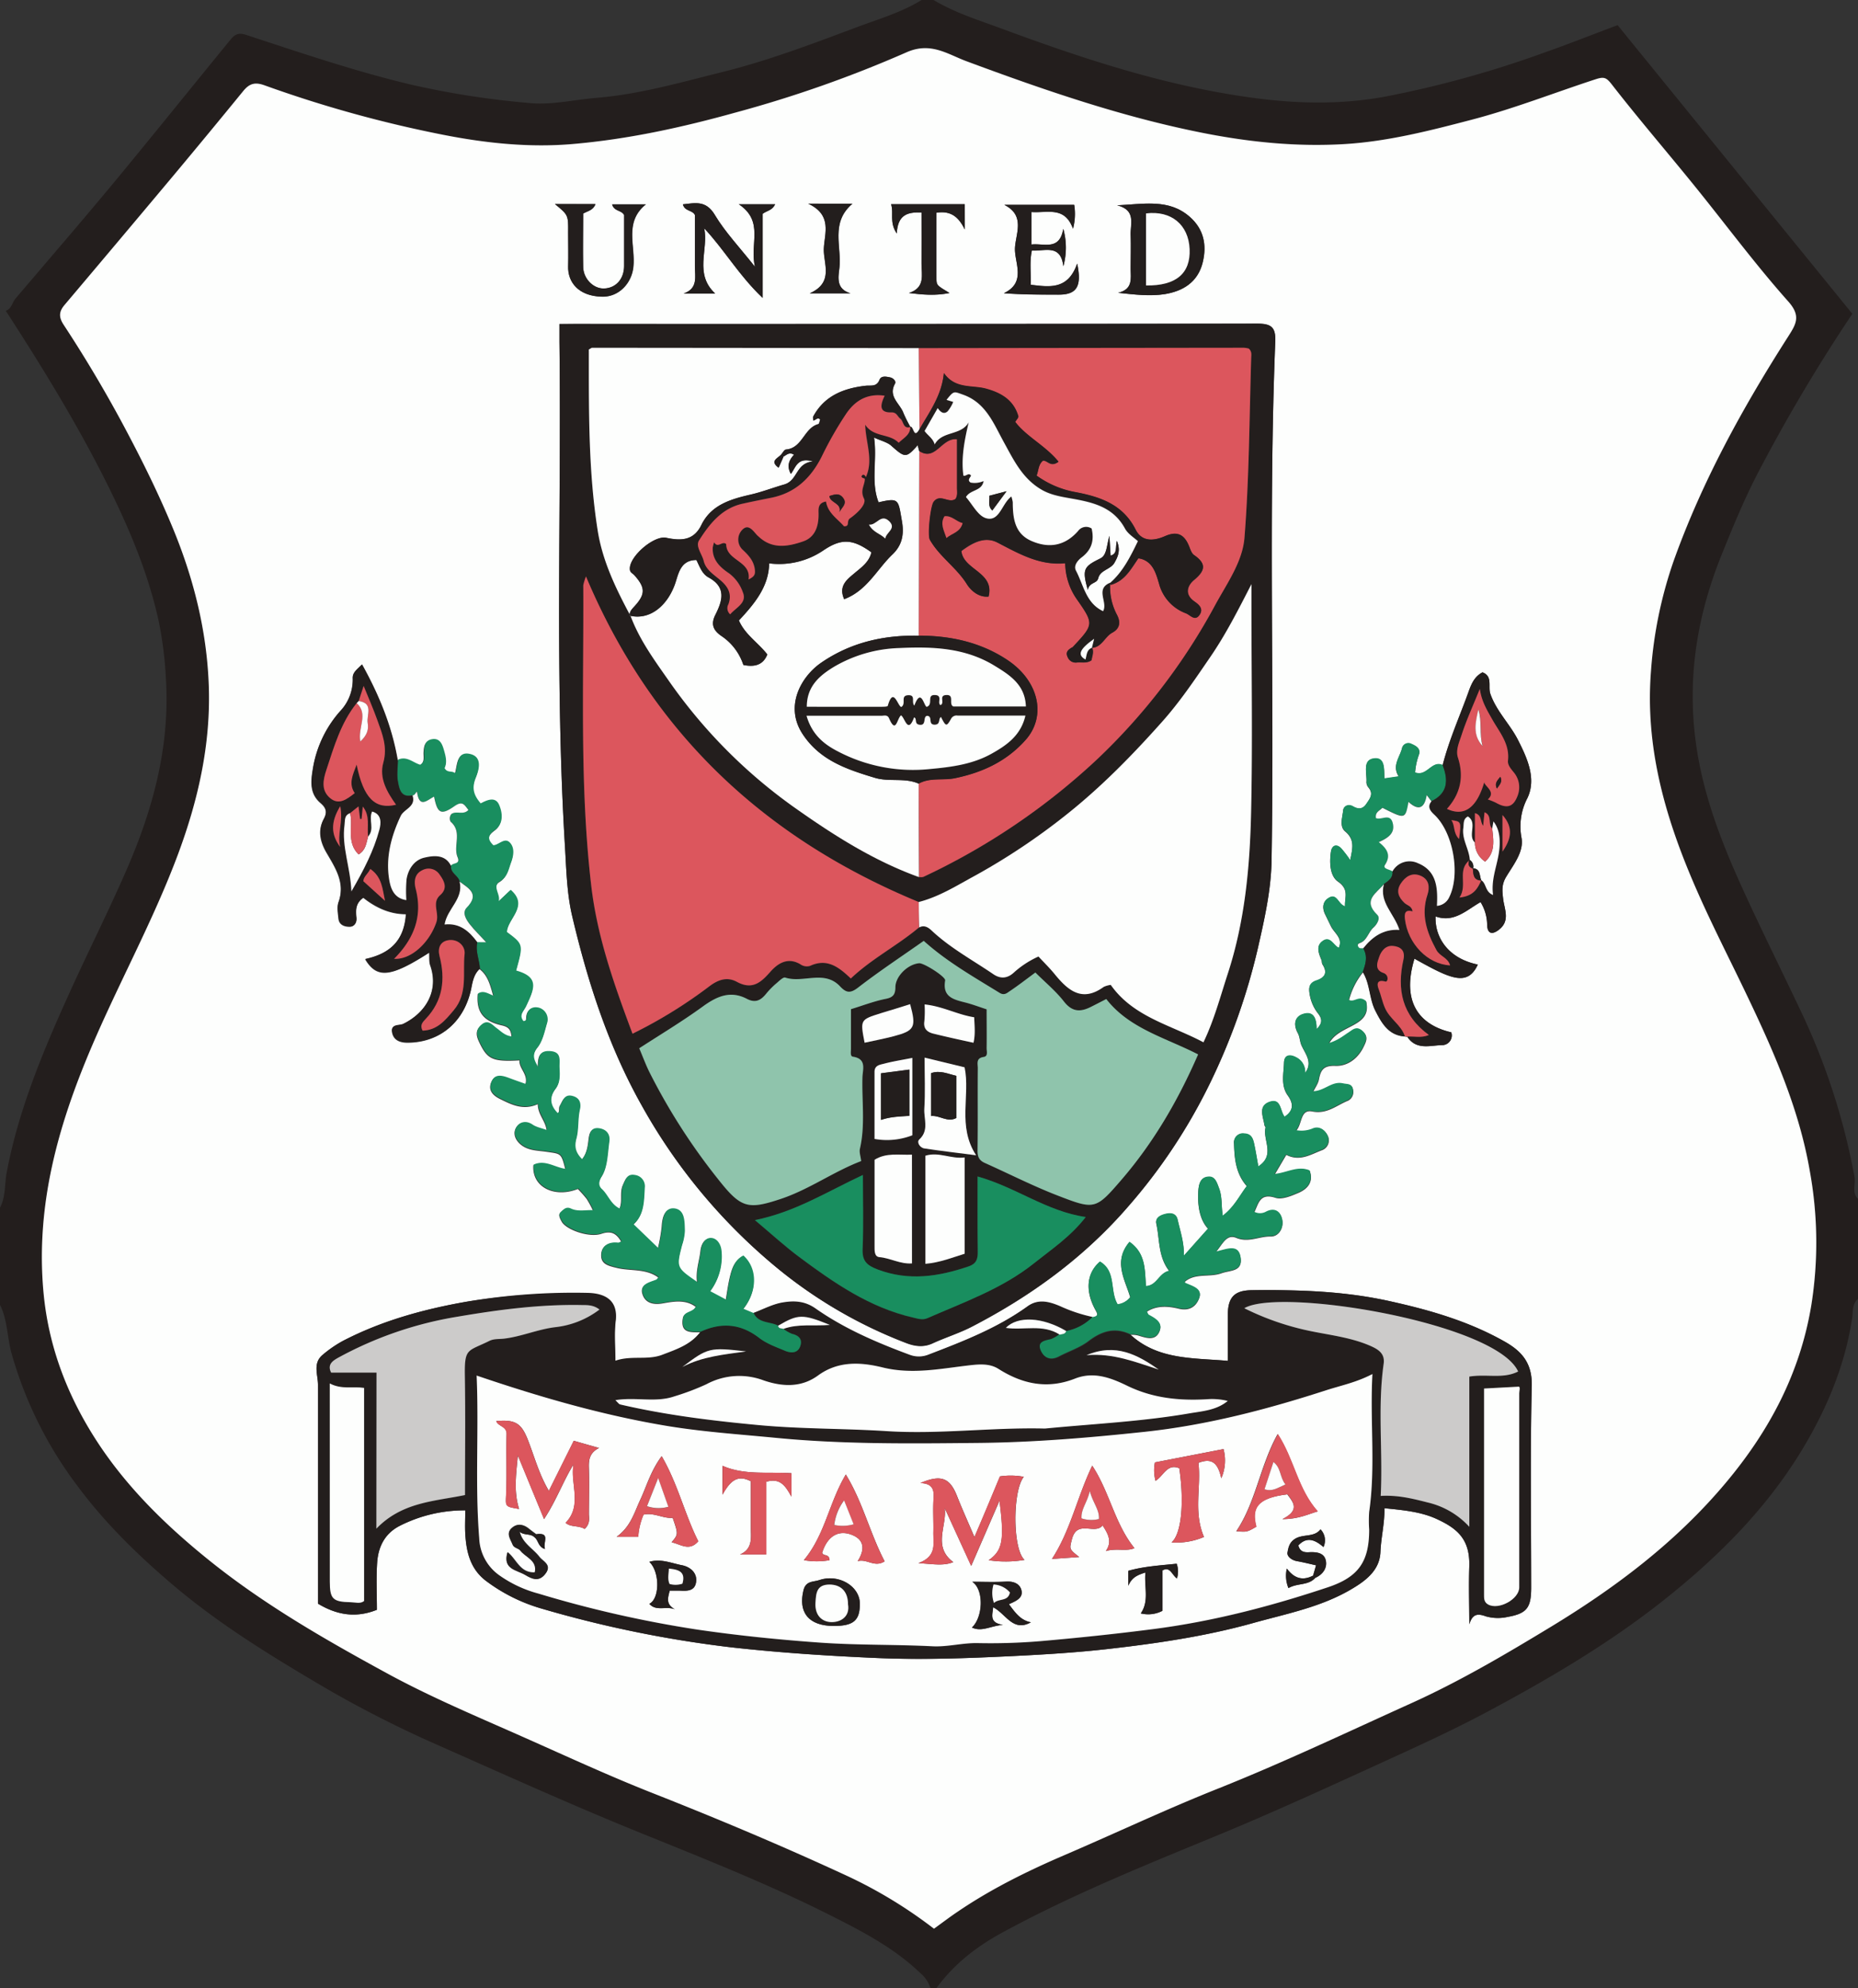 <svg id="Layer_1" data-name="Layer 1" xmlns="http://www.w3.org/2000/svg" viewBox="0 0 631 675"><rect x="0" y="0" width="631" height="675" fill="#333333" stroke="none"/><defs><style>.cls-1{fill:#231e1d;}.cls-2{fill:#fdfefd;}.cls-3{fill:#198e5f;}.cls-4{fill:#dc565d;}.cls-5{fill:#8fc4ac;}.cls-6{fill:#cccbca;}</style></defs><path class="cls-1" d="M1276,609v34c-2.12,1.72-1.63,4.46-2,6.56-2.43,16.08-8.64,30.76-16.89,44.46-12.43,20.61-29.4,37.35-48.2,52.1-18.27,14.32-38.29,26.07-58.75,37-13,6.93-26.41,12.95-39.8,19.07-17.52,8-35.07,16-52.87,23.31-24.59,10.14-49.25,20.1-72.62,32.89C976.39,863.05,968.8,869,963,877h-2a10.72,10.72,0,0,0-3.46-5.15c-8.66-8.32-19-13.79-29.68-19.18-21.34-10.81-43.55-19.58-65.64-28.53-23.77-9.63-47.1-20.22-70.53-30.58a383.57,383.57,0,0,1-40.29-20.92c-16.46-9.76-32.69-19.89-47.33-32.28-12-10.14-23.23-21.09-32.63-33.71a135.8,135.8,0,0,1-22.5-45.11c-1.53-5.49-1.34-11.35-3.94-16.54V612c2-3.79,1.51-8,2.28-12,4-21.09,12.2-40.79,21-60.23,6.44-14.28,13.53-28.27,19.77-42.63,8.91-20.49,14.67-41.65,13.31-64.43a128.6,128.6,0,0,0-2.49-19.95c-3.31-15.15-9.21-29.5-16-43.43-10.4-21.36-22.8-41.58-35.9-61.81,2-.7,2.11-2.77,3.29-4.15,11-12.93,22.13-25.81,33-38.89,13.44-16.24,26.65-32.67,40-49,1.35-1.65,2.56-2.54,5.38-1.62,18.69,6.12,37.3,12.48,56.51,17A292.87,292.87,0,0,0,825.05,237c7.49.68,15-1.16,22.52-1.78,14.65-1.2,28.62-5.26,42.74-8.76,15.63-3.88,30.66-9.6,45.71-15.24,7.45-2.79,15.15-5,22-9.24h4c7.26,4.37,15.33,6.84,23.21,9.76,28.2,10.43,56.62,19.79,86.71,23.66,14.7,1.89,29.15,2.05,43.49-.6A355,355,0,0,0,1169.06,220c8.57-3,17-6.36,25.3-9.46l79.72,98a574.08,574.08,0,0,0-31.79,53.49c-4.74,9-8.62,18.47-12.45,27.93-8.17,20.14-11.78,40.73-9.11,62.6,2.19,17.95,8.46,34.37,15.8,50.54,6.42,14.13,13.34,28,20,42.07a225.81,225.81,0,0,1,18.3,56.47C1275.21,604.15,1273.82,606.88,1276,609ZM962.19,856.79c2.8-2,5.39-4,8.08-5.83,11.39-7.75,23.67-13.79,36.3-19.22,17.43-7.48,34.6-15.61,52.22-22.61,22.13-8.79,43.6-19,65.28-28.83,16.63-7.5,32.37-16.78,48-26.26,22-13.38,42.36-28.75,59-48.62,14.82-17.65,25.26-37.2,29.1-60.34a135.38,135.38,0,0,0-.49-45.45c-3.67-21.43-12.47-41.2-21.8-60.65-6-12.51-12.37-24.84-17.82-37.6-9.76-22.83-16.36-46.19-14.34-71.6a144.77,144.77,0,0,1,7.73-37.48c9.65-27,23.43-52,38.84-76.06,2.68-4.19,4.48-6.93,0-12-11.26-12.63-21.35-26.3-32-39.45-9.26-11.42-18.83-22.59-27.88-34.17-1.8-2.3-2.58-2.69-5.35-1.8-14,4.57-27.82,10-42.15,13.76-14.1,3.69-28.26,7.33-42.81,8.26-16.28,1-32.43-.57-48.52-3.75-27.6-5.46-54-14.58-80.28-24.33-6.53-2.42-12.22-6.73-20.51-3a411.28,411.28,0,0,1-57.7,20.33c-18.29,5.1-36.79,9.16-55.69,10.77-14.64,1.25-29.32-.29-43.7-3.11a416.11,416.11,0,0,1-60.89-16.85c-3.31-1.19-5.16-.49-7.14,1.92q-11.8,14.4-23.71,28.7-18.42,22-37,43.95c-2,2.33-2,4.19-.27,6.81a443.44,443.44,0,0,1,22.51,38.31c5.32,10.14,10.31,20.43,14.67,31,7,17,11.42,34.71,12.07,53.18.7,19.81-3.59,38.76-10.45,57.19-8.43,22.65-20.17,43.83-29.61,66-11.22,26.44-18.75,53.37-16.09,82.6,1.58,17.39,7.34,33.13,16.24,47.67,10.44,17.07,24.53,31,40.14,43.53,18.64,15,39.2,26.77,60.07,38.15,15.31,8.35,31.39,15,47.28,22.11,14.26,6.34,28.45,12.9,43,18.62C889,819.57,911.17,828.9,933,839A157.69,157.69,0,0,1,962.19,856.79Z" transform="translate(-645 -202)"/><path class="cls-2" d="M962.19,856.79A157.69,157.69,0,0,0,933,839c-21.87-10.14-44.08-19.47-66.51-28.31-14.51-5.72-28.7-12.28-43-18.62-15.89-7.07-32-13.76-47.28-22.11-20.87-11.38-41.43-23.17-60.07-38.15-15.61-12.55-29.7-26.46-40.14-43.53-8.9-14.54-14.66-30.28-16.24-47.67-2.66-29.23,4.87-56.16,16.09-82.6,9.44-22.22,21.18-43.4,29.61-66,6.86-18.43,11.15-37.38,10.45-57.19-.65-18.47-5.06-36.14-12.07-53.18-4.36-10.58-9.35-20.87-14.67-31a443.44,443.44,0,0,0-22.51-38.31c-1.73-2.62-1.7-4.48.27-6.81q18.54-21.92,37-43.95,11.94-14.28,23.71-28.7c2-2.41,3.83-3.11,7.14-1.92a416.11,416.11,0,0,0,60.89,16.85c14.38,2.82,29.06,4.36,43.7,3.11,18.9-1.61,37.4-5.67,55.69-10.77a411.28,411.28,0,0,0,57.7-20.33c8.29-3.72,14,.59,20.51,3,26.27,9.75,52.68,18.87,80.28,24.33,16.09,3.18,32.24,4.78,48.52,3.75,14.55-.93,28.71-4.57,42.81-8.26,14.33-3.75,28.1-9.19,42.15-13.76,2.77-.89,3.55-.5,5.35,1.8,9,11.58,18.62,22.75,27.88,34.17,10.67,13.15,20.76,26.82,32,39.45,4.49,5,2.69,7.77,0,12-15.41,24.09-29.19,49.09-38.84,76.06a144.77,144.77,0,0,0-7.73,37.48c-2,25.41,4.58,48.77,14.34,71.6,5.45,12.76,11.83,25.09,17.82,37.6,9.33,19.45,18.13,39.22,21.8,60.65a135.38,135.38,0,0,1,.49,45.45c-3.84,23.14-14.28,42.69-29.1,60.34-16.68,19.87-37,35.24-59,48.62-15.62,9.48-31.36,18.76-48,26.26-21.68,9.79-43.15,20-65.28,28.83-17.62,7-34.79,15.13-52.22,22.61-12.63,5.43-24.91,11.47-36.3,19.22C967.58,852.79,965,854.76,962.19,856.79Zm160.7-302.87c3.09,4.82,8,2.93,12.14,2.9a3.28,3.28,0,0,0,2.83-4.34c-8.73-2-17.56-8.29-12.5-25,12,6.68,18,9.73,21.52,2-10.06-2.07-14.63-9.19-14.35-16.35,6.26,2.26,10.51-2.16,15.28-4.86a14.93,14.93,0,0,1,2.24,7.83c.1,2.46,1.29,3.54,3.82,1.68,4.19-3.08,2-7.11,1.6-10.68-.3-2.67-.53-4.74,1-7.34,2.44-4.09,6.07-8.48,5.26-13.24a20.7,20.7,0,0,1,2-13.58c3.13-6.6-.1-13.59-3.19-19.68-2.74-5.4-7.34-9.77-9.4-15.68-.87-2.48.9-6-2.68-7.31-2.53,1.33-3.62,3.53-4.59,6.22-3,8.44-6.74,16.62-8.94,25.34-3.71-1.75-5.41,4-9.36,2.5a22.56,22.56,0,0,1,1.31-6.11c.64-2-1-2.89-2.58-3.6a2.21,2.21,0,0,0-3.12,1.27c-.71,3.19-3.58,6.06-1.15,9.76l-4.89.71c-.15-2.89.35-7.34-3.6-6.79s-2.23,5.13-2.49,8.06a2.84,2.84,0,0,0,.72,1.78c1.8,2.2.39,3.85-.8,5.62s-2.81,1.76-4.47.81-3.24,0-3.36,1.32c-.21,2.38-1.37,5.42.7,7.14,3.54,2.94,2.33,6.23,1.7,9.79a41.49,41.49,0,0,0-3-3.93c-1.69-1.77-3.23-1-3.54,1-.55,3.66-.39,8.24,2.39,10.16,3.94,2.74,2.18,5.48,2.39,8.45-2.41-.64-2.7-4.8-5.77-2.73-1.91,1.29-2,3.43-.94,5.5.66,1.33,1.29,2.67,1.95,4,1.18,2.34,4.14,4,2.62,7.33-1.8-.85-2.94-4.22-5.56-2.26-2.27,1.69-1.19,4.16-.3,6.35.18.45.07,1,.32,1.44,1.8,2.79.93,4.54-2.05,5.53-2.6.85-2.68,2.59-2.22,5a14.19,14.19,0,0,0,2.79,6.16c1.58,2,1.38,3.48-.51,5.39,0-3.26-.78-6.26-4.44-5.2-3,.87-3.54,3.54-1.92,6.49.69,1.26.66,2.89,1.27,4.21,1.37,3,3.87,5.76,1.21,9.34a5.45,5.45,0,0,0-3-5.25c-2-1.09-4.1-1.08-4.18,1.77-.1,3.73-1.16,7.71,1.29,11.1,2.08,2.89,1.89,5.23-1.09,7.26-1.58-1.9-1.1-6.52-5.24-5-3.83,1.41-2,5-1.61,7.75,0,.32.44.65.38.91-1,4.23,3.44,9.33-2.45,13.2-.49-2.72-.89-5.22-1.42-7.69-.39-1.81-1-3.39-3.41-3.47a3,3,0,0,0-3.42,3.33c.14,5.11.59,10.25,4.35,14.49-2.47,3.18-4.26,7.12-8.19,10.08-.51-3.35-.13-6.28-1.17-9.1-.78-2.1-1.38-4.39-3.83-4.13-2.73.28-3.19,2.76-3.31,5.24-.24,4.91.62,9.46,3.33,12.35l-8.23,9.23c.15-4.39-1.21-8.27-2.11-12.24-.48-2.14-2.22-2.4-3.91-2s-3.79,1.19-3.31,3.37c1.17,5.33.58,11.11,4.37,16-3.54.71-4.17,5-7.9,5.17-.43-5.52,0-11.13-5.6-15-5.63,6.62-1.47,12.78.26,18.76a6.41,6.41,0,0,1-4.29,2.44c-2.77-4.58-.38-11.2-6-14.5-4.35,3.66-5.11,9.51-1.77,15.9.83,1.59,1.71,2.58-.82,3a52.36,52.36,0,0,1-11-3.65c-3.64-1.56-7.4-2.65-11.07,0-10.28,7.4-22,11.93-33.65,16.41a8.75,8.75,0,0,1-6.43.07c-11.19-4.17-22.16-8.87-32-15.75-3.71-2.6-7.44-2.64-11.22-2-3.37.59-6.54,2.31-9.79,3.52l-3.5-1.35c4.9-6,4.83-13.76,0-18.08-2.79,1.42-3.69,4.1-4.36,6.81s-1,5.32-1.48,8.18l-5.43-2.88a19.43,19.43,0,0,0,3.86-13.52c-.16-2.37-1.4-4.47-3.58-4.55s-3.19,2.08-3.43,4.2c-.39,3.54-1.73,6.95-1.11,10.84-7.25-5-7.23-5-5.26-12.7a17.26,17.26,0,0,0,.92-4.79c-.11-3,.1-7.06-3.48-7.57-3.24-.46-4.06,2.88-4.23,6a59.14,59.14,0,0,1-1.32,7.46c-2.85-2.76-5.53-5.33-8.41-8.1,3.67-3.2,3.57-7.89,3.83-12.43a3.85,3.85,0,0,0-3.33-4.28c-2.53-.48-3.07,1.23-4,3.31-1.14,2.64.08,5.5-1.2,8.08-3.05-1.46-3.88-4.64-6.07-6.64-.9-.82-1.4-2.12,0-4.31,2-3.21,2-7.78,2.57-11.81.36-2.51-1.06-4.2-3.57-4.51-2.78-.35-3.14,1.85-3.37,3.84-.28,2.42-.67,4.75-2.32,6.67-2-2.07-2.75-4-1.92-7.05s.43-6.52,1.17-9.78c.47-2.08,0-4-2.46-4.62-2.78-.76-3.23,1.49-4.22,3.14-.52.85.22,2.11-.87,2.64-2.58-2.61-2.92-5.35-.64-8.35,1.63-2.13,1.35-4.71,1.27-7.17s.79-5.24-3.2-5.5c-4.15-.28-3.88,2.62-4.05,5.41-1.33-2.3-2.31-4.06-.21-6.69,1.75-2.18,2.38-5.33,3.2-8.14a4.12,4.12,0,0,0-2.52-5.25c-2.08-.65-4.27.2-4.38,3.16,0,.63-.08,1.35-1.14,1.28-1.55-2.08.19-3.37,1-5.12,2.74-5.84,4.54-9.77-3.42-12,2.46-8.9,2.46-8.9-3.13-13.08.22-4.69,7.58-8.79,1.27-14.32l-4.1,3.87c.79-2.27-2.2-5.14.37-6.68s3-4.2,3.87-6.52c.78-2.1,1.29-4.73-.3-6.57-1.86-2.14-3.78.66-5.74.76-2-2-1.94-3.35.53-5.15,2.92-2.12,2.63-5.79,1.43-8.56s-4-1.72-6.25-.49c-2.23-2.63-3.19-4.95-1.69-8.68,1-2.39,2.63-7.34-2.33-8.18-3.87-.65-3.78,3.44-4.47,6.13a2.43,2.43,0,0,1-.27.48c-.9-1-2.64,0-3.52-1.77,1-2,.33-4.21-.28-6.31-.54-1.82-1.37-4-4.06-3.45-2.27.43-2.49,2.28-2.62,4.12-.1,1.6.54,3.41-1.3,4.54-2.47-.69-4.6-3.08-7.57-1.71-2-11.52-6.34-22.07-12.11-32.46-1.87,1.84-3.23,2.71-3.11,4.76a15.47,15.47,0,0,1-4.22,11,38.59,38.59,0,0,0-9.35,19.83c-.69,4.19-1,8.22,2.6,11.34,1.84,1.57,2.48,3,1.14,5.48-2.1,3.87-1.23,7.75,1,11.52,3,5.14,6.37,10.2,4,16.75-.58,1.62-.19,3.65,0,5.47.19,2.25,2.15,2.84,3.81,2.82,1.45,0,2.44-1.17,2.23-3.09-.25-2.38-.33-4.87,2.41-6.74,4.22,3.35,9,5.57,14.45,5.57-.6,8.63-5,13.37-13.83,15.29,4,6.65,8.63,6.2,21.73-2.21.11,1.52-.09,3,.36,4.3,3.07,8.8-1.69,16.23-9.19,19.92-1.44.71-4.56-.14-3.66,3.23.75,2.77,3.48,3.12,5.4,3.09,11.21-.16,19.2-7.44,21.38-18.55.43-2.22.92-4.73,2.84-6.45,2.89,2.21,3.64,5.5,4.7,9.25-2-.71-3.57-2-5.32-.75-.5,5.88,1.76,9.16,8.21,10.61,2.54.57,3.06,1.66,3.29,3.95-2.45-.27-3.72-1.78-5.29-2.9-1.4-1-2.88-3-5.08-1.06-2,1.78-1.66,3.53-.6,5.75,2.75,5.75,4.43,6.64,13.64,6.14-.17,2.82,3.11,4.77,2,8.19-2.05-.73-3.9-1.37-5.73-2.06-2.44-.92-4.93-1.49-6,1.71-.86,2.62,1.09,4.25,3.1,5.24,3.88,1.91,7.84,4,12.87,1.78,0,3.57,2.71,5.71,3,9-1.9-.7-3.61-1-4.9-1.88-2.09-1.43-4.19-1-5.28.57-1.28,1.79-.81,4,1.08,5.76,2.6,2.39,6,2.27,9,2.71,5,.74,5.05.35,6.45,6-3.66-.43-7-3.24-10.85-1.45-.57,7.34,7,11.26,15.11,8.09a40.14,40.14,0,0,1,3,3.38,37.91,37.91,0,0,1,2.16,4c-2.75-.11-5.27.56-7.64-.55-1.59-.75-2.6.39-3.44,1.18s-.16,2,.44,3.09c1.49,2.69,9.24,5.53,13.5,4.1,3.45-1.16,5.12,0,6.73,2.73-.58.25-.9.52-1.17.48-3.16-.45-5.6.9-5.67,4s2.36,3.66,5.35,4.39c4.63,1.12,9.85.13,14.07,3.26-.37.42-.54.79-.82.9-2.25.91-5.56,1.5-4.61,4.64.88,2.93,3.38,3.86,7,3.22,3.5-.61,7.67-1.43,11.12,1.19-1,2.16-4,1.56-4.38,3.92-.87,5.14,2.75,4.67,5.94,4.72-3.29,4.41-8.2,6.08-13.07,7.89s-10.44.08-15.88,2c0-4.62-.42-9.14.1-13.55.79-6.59-3.1-9.39-9.74-9.48A218.29,218.29,0,0,0,803.12,644c-14.5,2.57-28.59,6.46-41.72,13.28a40.65,40.65,0,0,0-6.78,4.67c-3.5,2.86-1.62,6.76-1.62,10.25,0,24.81,0,49.62,0,74.26,6.44,3.87,12.9,4.93,20,2.07,0-5.26-.27-10.59.07-15.88s2.47-9.94,7.66-12.6A48.66,48.66,0,0,1,803,714.76c0,2.7-.13,5.36,0,8,.36,6.34,1.76,12.15,7.4,16.22a58.22,58.22,0,0,0,18.06,9,392.44,392.44,0,0,0,65,13.3c16.5,1.83,33,2.91,49.56,3.62,15.22.65,30.49.08,45.75-.66,10.86-.53,21.73-1.19,32.47-2.41,16.55-1.88,33.1-4.29,49.23-8.79,11.28-3.15,22.92-5.38,33.18-11.35,4.92-2.86,9.91-6.45,10.15-12.81.19-5,1.46-9.71,1.34-14.84,6.26.61,12.35,1.17,17.73,3.64,7.06,3.23,11.44,6.92,11.1,16.28-.23,6.48,0,13,0,19.48,1-3.18,2.42-3.88,5.62-2.7a14.9,14.9,0,0,0,7.4.2c6.59-1.15,8-3.12,8-10,0-22.83-.35-45.66.19-68.47.18-7.68-3.35-11.7-9.2-15-12.16-6.88-25.29-10.66-38.9-13.69-15.59-3.48-31.24-3.93-47-3.76-5.91.07-8.09,2.44-8.11,8.43,0,5.12,0,10.23,0,15.56-11.86-1-23.63-.31-33-8.81a7.37,7.37,0,0,1,2.89.31c2.33.7,5.25,1.71,6.69-1,1.68-3.19-1-4.69-3.44-6-.24-.13-.33-.56-.66-1.15,3.42-2.28,7.47-1.86,10.78-1.07,3.94,1,6.08-1,7-3.47,1.21-3.15-2.16-4-4.44-5-.47-.21-.58-.34-.23-.8,3.56-2.87,8.2-1.29,12.24-2.73,3.06-1.09,7.07-.54,6.54-5-.61-5.08-4.69-3-8.4-2.23,2.26-2.63,3.59-6.18,6.89-4.8,4.16,1.73,7.79-.55,11.69-.46,2.75.06,4.47-2.83,3.93-5.6S1078,612,1075,613.54a4.19,4.19,0,0,1-4,0c1.47-3,1.85-6.6,7.15-4.89,2.25.73,5.47-.65,8-1.74,3-1.34,5-3.72,3.65-7.42-4-1.64-7.62.82-11.86,1.23l3.91-6.64c4.61,2.38,8.38-.19,12.16-1.6a3.53,3.53,0,0,0,1.85-5c-1-1.94-2.93-3.11-5-2.2a9.71,9.71,0,0,1-5.65.56c2.11-2.19,1.29-7.31,5.44-6.49,5.07,1,8.26-2.11,12.17-3.66a3.31,3.31,0,0,0,1.7-3.73c-.3-2-1.89-1.7-3.35-2-3.82-.85-6.33,2.65-10.16,2.67.7-1.46,1.63-2.7,1.9-4.07.62-3.19,1.48-4.85,5.59-4.69s7.67-2.45,9.61-6.47c.87-1.8,1.74-3.45-.36-5.28s-3.38-.27-4.72.58c-1.8,1.15-3.38,2.61-6.64,3.59,3.35-6.57,14.63-5.48,12.59-14.24-2.42-2.19-3.94.64-5.84-.46a24.8,24.8,0,0,1,4.77-9.49c2.49,4,2.15,9,4.25,13.13s4.46,8.41,10.06,8.68l.38.13ZM835,312c0,2.38,0,4.19,0,6,.68,57.15-1.59,114.33,1.86,171.46.47,7.88.66,15.94,2.42,23.44,5.27,22.39,12.28,44.23,23.69,64.49A192.88,192.88,0,0,0,909,632.53,157.73,157.73,0,0,0,952.8,658c2.91,1.12,5.85,1.52,8.94.09,4.37-2,9-3.43,13.31-5.65,20.25-10.49,38.35-23.68,53.38-41.13A189.36,189.36,0,0,0,1055.31,571a216.07,216.07,0,0,0,16.87-47.12c2.25-9.86,4.49-19.78,4.65-29.75,1-58.71-1.09-117.46,1.26-176.16.2-4.88-1.32-6.13-6.12-6.12q-116,.21-231.9.1Zm60.92-40.65c8.72,5.87,3.58,13.46,5.49,21.24-5.25-6.66-10.12-11.75-13.65-17.64-3-4.95-6.52-4.05-10.84-3.57.65,2.43,3.22,1.88,4.08,3.61,0,5.72,0,11.54,0,17.35,0,3.54,1.15,7.59-3.82,9.31h10.7c-7.22-6.7-2.2-14.91-3.71-22.13,6.85,7.29,11.78,16,19.84,23.63V274.59c1.46-1.09,3.29-1.13,4.24-3.25Zm128.49.36c6.52,1.64,4.41,6.34,4.56,10.07s0,7.64,0,11.46c0,3.34.83,7-4.27,8.17,5.57.6,10.84,1.24,15.89.44,6.05-1,11.18-4,12.84-10.73,1.48-6,.32-11.37-4.4-15.5C1042,269.39,1033.41,271.31,1024.4,271.7Zm-18.27,20.67a23.83,23.83,0,0,0,0-12.68c-1.24,7.57-6.55,4.82-10.84,5.33V274c5.38.41,11.33-2.1,14.13,5.68a19.51,19.51,0,0,0,.41-8.12H986.06c7.53,3.75,3.61,10.29,3.63,15.15s3.77,11.28-3.77,14.86c6.33.48,12.49.48,18.66.48,6,0,7.92-2.66,6.24-10.55-3.11,9-9.33,8-15.77,7.2.13-4-.46-7.8.39-11.64C999.75,287.41,1005.19,284.67,1006.13,292.37ZM833.46,271.28C838,275,838,275,838,281c0,3.82.08,7.64,0,11.46-.14,5.27,3.41,10.13,11.57,10.28,5.68.1,10-4.6,10.56-10.08.78-7.19-3.25-15.23,4.25-21.26H852.92c.64,2.43,3.18,1.91,4.06,3.61,0,5.71,0,11.52,0,17.33,0,4.42-2.8,7.49-6.79,7.63-3.55.12-7-3.2-7.11-7.27-.16-6.13,0-12.27,0-18.17,1.6-.93,3.33-1.07,4.18-3.21Zm139.18.05h-25c1,3.07-.69,6.09,1.93,9.93.31-6.48,3.8-7.31,8.4-7.12,0,6,0,11.68,0,17.33,0,3.78,1.37,8.17-4.28,10,4.73.61,9,1,13.79,0-4.26-2.57-4.41-2.57-4.44-4.91-.07-7.47,0-14.94,0-22.34,5.08-.82,7.66,1.64,9.62,5.68Zm-53.17-.19c8.29,3.87,5.53,10.12,5.3,15.23s3.58,11.52-4.8,15.24h13.91c-4.84-1.39-4.22-5.17-3.81-8.43.92-7.35-3.19-15.55,4.45-22Z" transform="translate(-645 -202)"/><path class="cls-1" d="M835,312h5.08q115.95,0,231.9-.1c4.8,0,6.32,1.24,6.12,6.12-2.35,58.7-.31,117.45-1.26,176.16-.16,10-2.4,19.89-4.65,29.75A216.07,216.07,0,0,1,1055.31,571a189.36,189.36,0,0,1-26.88,40.23c-15,17.45-33.13,30.64-53.38,41.13-4.27,2.22-8.94,3.62-13.31,5.65-3.09,1.43-6,1-8.94-.09A157.73,157.73,0,0,1,909,632.53,192.88,192.88,0,0,1,863,577.37c-11.41-20.26-18.42-42.1-23.69-64.49-1.76-7.5-1.95-15.56-2.42-23.44C833.4,432.31,835.67,375.13,835,318,835,316.18,835,314.37,835,312Zm24.09,99c3,8.09,8,15,12.92,22A176.12,176.12,0,0,0,914.65,476c13.28,9.4,27,18.16,42.43,23.73a3.54,3.54,0,0,0,1.46,0A227.26,227.26,0,0,0,1017.37,460a207.68,207.68,0,0,0,40.25-52.46c4-7.37,9.38-14.76,10-22.95,1.62-20.34,1.65-40.8,2.29-61.21,0-.95.26-2-.81-3a8.38,8.38,0,0,0-1.66-.29q-55.23,0-110.46.13-55.43-.06-110.85-.11c-.28,0-.55.27-1.15.58v2.74c0,19.62-.06,39.24,3,58.7C849.66,392.52,854.19,401.8,859.08,411ZM957,508.23c-52-21.49-90.44-57.06-113-110.49a17.66,17.66,0,0,0-.92,3c.2,34.05-1.23,68.14,2.72,102.11,2,17.51,7.87,33.84,14,50.13a159.81,159.81,0,0,0,26.09-16.09c3.23-2.45,6.2-3.22,9.34-1.53,5.22,2.83,8.15.27,11.36-3.38,2.62-3,6-5.06,10.18-2.6a3.79,3.79,0,0,0,3.32.57c5.85-2.76,9.88.49,13.85,4.28,7.19-6.78,15.83-11.17,23.16-17.34,1.7-.92,3.07-.09,4.23,1,6.33,5.94,13.94,10,21,14.86,2.51,1.71,4.85,1.4,7-.6a32.12,32.12,0,0,1,8.32-5.41c1.92,2.06,3.84,3.92,5.51,6,4.52,5.54,9.31,9.64,16.64,4.32a8.15,8.15,0,0,1,2.4-.68c7.69,10.94,20.48,13.62,31.48,19.49,3.6-7.5,5.71-15.45,8.24-23.23,5.82-17.81,7.54-36.34,7.94-54.9.52-23.31.13-46.65.12-70v-7.42c-4.72,9.21-8.81,17.19-13.9,24.62-5.23,7.63-10.35,15.31-16.57,22.25-9.93,11.08-20.24,21.68-31.89,31a222.13,222.13,0,0,1-31.41,21.05C970,502.6,964,506.45,957,508.23Zm-23,36.38c4.08-1.24,7.87-2.72,11.8-3.49,2.6-.51,3.2-1.67,3.23-4,.06-3.71,4.25-7.76,8.06-8.08,1.57-.13,9.07,4.59,8.85,5.84-1,5.56,2.79,6.47,6.77,7.47,2.46.62,4.85,1.54,7.31,2.33,0,4.58,0,8.9,0,13.23,0,1.05.57,2.7-1,2.94-2.65.41-1.94,2.29-2,3.78,0,9.33.05,18.66-.09,28,0,2.12.57,3.35,2.48,4.21,8.19,3.66,16.21,7.76,24.57,11,12.76,4.95,13.06,4.88,21.86-5.33,10.89-12.63,19.21-26.92,26-42.52-11-5.68-23.37-8.74-31.19-18.8-2,1.05-3.64,1.88-5.25,2.68-3.52,1.77-6.36,1.72-9.13-1.84s-6.4-6.55-9.7-9.84c-3,2.19-5.81,4.41-8.79,6.39-.88.59-1.81,1.47-3.4.49-8.89-5.48-18-10.68-25.72-17.63-7.45,5.24-15.05,10.26-22.25,15.82-2.67,2.07-4.06,1.87-6.16-.36-5.36-5.71-12.56-1-18.65-3-.68-.22-2,1.07-2.81,1.81a27.38,27.38,0,0,0-3.53,3.53c-1.82,2.31-3.67,3.45-6.69,1.87-5.58-2.92-10.2-.82-15,2.65-7,5.07-14.4,9.51-21.53,14.14,1.31,3.08,2.25,5.67,3.47,8.12a208.59,208.59,0,0,0,23.2,36.18c7.86,10,10.13,10.63,21.55,6.81,9.61-3.23,17.85-9.27,27.16-12.8-.19-1.65-.7-3-.43-4.17,1.88-8,.62-16.19.86-24.27.07-2.64,1.56-6.31-3.24-7-1-.15-.66-1.72-.66-2.67C934,553.59,934,549.11,934,544.61Zm43,56.8c0,9.35,0,17.48,0,25.61,0,2.4-.45,4-3.06,4.9C963.73,635.41,953.6,637,943,633c-3.69-1.39-5.3-2.88-5.12-7,.35-8,.1-16.06.1-25.09-12.35,5.77-23,12.58-36.67,15.33,5.66,4.73,10.17,8.86,15,12.49,11.86,8.83,24,17.23,38.78,20.61,1.65.38,3.18.91,4.83.18,12.45-5.45,25.37-10,36.18-18.62,6-4.77,12.41-9,17.57-15.71C1000.44,613.25,990.15,605.1,977,601.41Zm-17.71-7v36.7c5-.4,9.26-2.17,13.34-3.43V595C968,595.56,963.89,592.94,959.28,594.36Zm-4.56,36.56V594c-4.43.19-8.69-.76-12.7,1.74q0,14.65,0,29.34c0,1.55-.06,3.56,1.64,3.71C947.38,629.11,950.73,631.21,954.72,630.92ZM959,561.06c0,6.1.25,11.76-.09,17.38-.21,3.48,1.72,7.33-1.74,10.49-.93.85.25,2.73,1.72,3,5.55.85,11.14,1.49,17.61,2.33-6.48-10-1.92-20.27-3.91-29.86Zm-4.17.09c-3.55.71-6.58,1.17-9.53,2-1.4.38-3.31.5-3.3,2.82,0,7.6,0,15.2,0,22.74a23.81,23.81,0,0,0,12.82-1.24Zm21-13.79c-5.66-.87-10.75-3.75-16.83-4.33a36.86,36.86,0,0,1-.06,5.7c-.42,2.54,1,3.66,3,4.17,4.49,1.14,9,2.07,13.69,3.11C976.29,553.11,976,550.34,975.85,547.36ZM938.63,556c3.28-.73,6.58-1.37,9.83-2.22,7.26-1.9,7.83-3,5.69-10.92l-5,1.57c-1.68.51-3.38,1-5,1.52C937.12,548.21,937.12,548.22,938.63,556Z" transform="translate(-645 -202)"/><path class="cls-1" d="M1029,655.2c9.32,8.49,21.09,7.75,33,8.8,0-5.33,0-10.44,0-15.56,0-6,2.2-8.36,8.11-8.43,15.77-.17,31.42.28,47,3.76,13.61,3,26.74,6.81,38.9,13.69,5.85,3.31,9.38,7.33,9.2,15-.54,22.81-.2,45.64-.19,68.47,0,6.84-1.41,8.81-8,10a14.9,14.9,0,0,1-7.4-.2c-3.2-1.18-4.59-.48-5.62,2.7,0-6.5-.19-13,0-19.48.34-9.36-4-13-11.1-16.28-5.38-2.47-11.47-3-17.73-3.64.12,5.13-1.15,9.89-1.34,14.84-.24,6.36-5.23,9.95-10.15,12.81-10.26,6-21.9,8.2-33.18,11.35-16.13,4.5-32.68,6.91-49.23,8.79-10.74,1.22-21.61,1.88-32.47,2.41-15.26.74-30.53,1.31-45.75.66-16.53-.71-33.06-1.79-49.56-3.62a392.44,392.44,0,0,1-65-13.3,58.22,58.22,0,0,1-18.06-9c-5.64-4.07-7-9.88-7.4-16.22-.16-2.65,0-5.31,0-8A48.66,48.66,0,0,0,780.74,720c-5.19,2.66-7.31,7.22-7.66,12.6S773,743.24,773,748.5c-7.13,2.86-13.59,1.8-20-2.07,0-24.64,0-49.45,0-74.26,0-3.49-1.88-7.39,1.62-10.25a40.65,40.65,0,0,1,6.78-4.67c13.13-6.82,27.22-10.71,41.72-13.28a218.29,218.29,0,0,1,41.25-3.05c6.64.09,10.53,2.89,9.74,9.48-.52,4.41-.1,8.93-.1,13.55,5.44-1.87,10.86-.08,15.88-2s9.78-3.48,13.06-7.89c7.07-3.24,13.59-2.74,19.92,2.15,2.54,2,5.78,3.1,8.81,4.37,1.91.8,4.14,1,5.05-1.48s-.27-3.71-2.71-4.29a11.91,11.91,0,0,1-2.95-1.7c4.95-1.82,10.19-.9,15.76-1.35-9.24-3.76-10.71-3.72-17.56.26-2.77-1.47-6.68-.71-8.35-4.31,3.25-1.21,6.42-2.93,9.79-3.52,3.78-.65,7.51-.61,11.22,2,9.79,6.88,20.76,11.58,32,15.75a8.75,8.75,0,0,0,6.43-.07c11.69-4.48,23.37-9,33.65-16.41,3.67-2.64,7.43-1.55,11.07,0a52.36,52.36,0,0,0,11,3.65,17.12,17.12,0,0,1-8.88,4.72c-8.08-4.77-16.45-5.2-20.52-1.07,6.08.91,12.57-1.41,18.31,2.3a12.11,12.11,0,0,1-2.91,1.68c-2.17.54-4.81.81-3.49,3.89,1.08,2.52,3.33,3.47,6.13,2,3.33-1.76,7.07-2.94,10-5.18C1019.19,654,1023.69,652.62,1029,655.2ZM806.87,669c.8,18.65-.59,36.89.9,55.16a16.14,16.14,0,0,0,7,12.72A41.3,41.3,0,0,0,827.81,743a390.57,390.57,0,0,0,53.77,12.27c14.09,2.07,28.22,3.51,42.35,4.49,12.53.86,25.17.58,37.75,1.21,5.11.26,10.11-1.16,15.27-1.08a205,205,0,0,0,21.29-.65c12.88-1.16,25.71-2.46,38.53-4.12,20.27-2.61,39.86-7.74,59.16-14.17,10.49-3.5,14.06-8.74,14.06-19.62a42.73,42.73,0,0,1,0-6c2.22-15.34.23-30.72,1.1-46.78-5.47,2.86-10.69,3.89-15.71,5.51-20.17,6.53-40.55,11.86-61.75,14.12-18.83,2-37.67,3.59-56.58,3.76-23,.2-46,.5-69-1.77-12.2-1.2-24.4-2-36.52-4C849.67,682.49,828.51,676.38,806.87,669Zm47.1,8.32c.88.81,1.18,1.32,1.58,1.42,15.71,3.66,31.72,5.59,47.72,7.07,14.28,1.33,28.68,1.12,43,2,17.58,1.14,35.15-1.27,52.74-.91.34,0,.67,0,1,0,16.27-1.58,32.64-2.35,48.76-5.12,4.42-.76,9.29-1,13.11-4.23A22,22,0,0,0,1055,677c-9.42.57-18.51-.33-27.2-4.56-5.53-2.69-11.38-4.94-17.73-2.44-9.27,3.65-17.72,1.93-26-3.29-3.15-2-6.84-1.58-10.77-1.11-9.4,1.12-18.77,3-28.51.63-7.28-1.78-15.07-2.39-22,2.71-5.71,4.18-12.19,3.86-18.62,1.62a23.53,23.53,0,0,0-19.3,1.36,84.38,84.38,0,0,1-10.83,4.1C867.64,678.27,861,676.21,854,677.35Zm290-8c5.9-1,11.46.87,16.57-1.69-7.52-16.59-81-28.66-93-21.48a91.73,91.73,0,0,0,18.75,6.91c8,2,16.34,2.51,24,5.84,2.72,1.19,5.08,2.61,4.58,6.1-2.12,14.83-.24,29.7-1,44.87,5.85-.35,10.93.94,15.93,2.22a27.61,27.61,0,0,1,14.16,8.27ZM772.87,668v53c8.72-9.06,19.72-9.26,30.1-11.41,0-13.69.17-27-.05-40.32-.17-9.76.91-8.33,8.42-12.06,1.5-.74,3.26-.53,4.82-.71,5.93-.69,11.4-3.13,17.37-3.89a30.18,30.18,0,0,0,15.11-6c-2-1.47-3.89-1.48-5.89-1.52-14.18-.29-28.15,1.54-42.09,3.91a127,127,0,0,0-41,14.1c-1.58.88-3.55,2.17-2.15,4.93ZM1149,673.4v69.85c0,1.34-.07,2.65,1.37,3.46,3.6,2,10.57-1.76,10.58-5.8q0-32.92,0-65.86c0-.87.4-1.88-.07-2.29Zm-392-1.72c0,22.9,0,45,0,67.15,0,6,1,7,7.09,7.12,1.56,0,3.29.63,4.55-.42V673.19C764.78,672.6,761.07,673.82,757,671.68Zm257-9.6c9.12-.77,16.74,2.39,24.51,4.88C1031.31,661.93,1023.91,657.89,1014,662.08ZM898.38,660.8c-12.45-1.41-12.91-1.3-21.66,5.29C883.45,662.53,890.88,661.87,898.38,660.8Z" transform="translate(-645 -202)"/><path class="cls-3" d="M900.92,647.76c1.67,3.6,5.58,2.84,8.35,4.31.13,1.14,1.15.81,1.8,1.09a11.91,11.91,0,0,0,2.95,1.7c2.44.58,3.57,2,2.71,4.29s-3.14,2.28-5.05,1.48c-3-1.27-6.27-2.4-8.81-4.37-6.33-4.89-12.85-5.39-19.92-2.15-3.18-.05-6.8.42-5.93-4.72.41-2.36,3.39-1.76,4.38-3.92-3.45-2.62-7.62-1.8-11.12-1.19-3.66.64-6.16-.29-7-3.22-1-3.14,2.36-3.73,4.61-4.64.28-.11.45-.48.82-.9-4.22-3.13-9.44-2.14-14.07-3.26-3-.73-5.41-1.42-5.35-4.39s2.51-4.4,5.67-4c.27,0,.59-.23,1.17-.48-1.61-2.69-3.28-3.89-6.73-2.73-4.26,1.43-12-1.41-13.5-4.1-.6-1.07-1.42-2.16-.44-3.09s1.85-1.93,3.44-1.18c2.37,1.11,4.89.44,7.64.55a37.91,37.91,0,0,0-2.16-4,40.14,40.14,0,0,0-3-3.38c-8.13,3.17-15.68-.75-15.11-8.09,3.85-1.79,7.19,1,10.85,1.45-1.4-5.67-1.45-5.28-6.45-6-3-.44-6.45-.32-9-2.71-1.89-1.73-2.36-4-1.08-5.76,1.09-1.52,3.19-2,5.28-.57,1.29.89,3,1.18,4.9,1.88-.25-3.3-2.92-5.44-3-9-5,2.18-9,.13-12.87-1.78-2-1-4-2.62-3.1-5.24,1-3.2,3.53-2.63,6-1.71,1.83.69,3.68,1.33,5.73,2.06,1.14-3.42-2.14-5.37-2-8.19-9.21.5-10.89-.39-13.64-6.14-1.06-2.22-1.4-4,.6-5.75,2.2-2,3.68,0,5.08,1.06,1.57,1.12,2.84,2.63,5.29,2.9-.23-2.29-.75-3.38-3.29-3.95-6.45-1.45-8.71-4.73-8.21-10.61,1.75-1.22,3.36,0,5.32.75-1.06-3.75-1.81-7-4.7-9.25-.15-3-1.59-5.91-.86-9h3c-2.09-2.27-3.9-4-5.46-6-1.34-1.66-2.77-4-1.13-5.73,4.52-4.65.7-6.54-2.41-8.83-.47-2.08-3.27-2.88-2.92-5.4.5-1.14,3.32-.35,2.27-2.85-1.61-3.82,1.71-8.62-2.38-12.07a2.37,2.37,0,0,1,.26-2.6c1.8-1.24,4.06.49,5.79-1.39-1.35-1.67-1.93-3.24-4.77-1.26-4.59,3.2-5.78,2.38-6.89-3.26-2.31,1.16-5,4.09-5.77-1.44-.11-.77-.7,1.13-1.56,1-4.06.91-4.51-2.26-5-4.81-.41-2.35,0-4.83,0-7.25,3-1.37,5.1,1,7.57,1.71,1.84-1.13,1.2-2.94,1.3-4.54.13-1.84.35-3.69,2.62-4.12,2.69-.51,3.52,1.63,4.06,3.45.61,2.1,1.27,4.35.28,6.31.88,1.81,2.62.8,3.52,1.77a2.43,2.43,0,0,0,.27-.48c.69-2.69.6-6.78,4.47-6.13,5,.84,3.29,5.79,2.33,8.18-1.5,3.73-.54,6.05,1.69,8.68,2.26-1.23,5-2.38,6.25.49s1.49,6.44-1.43,8.56c-2.47,1.8-2.58,3.11-.53,5.15,2-.1,3.88-2.9,5.74-.76,1.59,1.84,1.08,4.47.3,6.57-.87,2.32-1.16,4.9-3.87,6.52s.42,4.41-.37,6.68l4.1-3.87c6.31,5.53-1.05,9.63-1.27,14.32,5.59,4.18,5.59,4.18,3.13,13.08,8,2.24,6.16,6.17,3.42,12-.82,1.75-2.56,3-1,5.12,1.06.07,1.12-.65,1.14-1.28.11-3,2.3-3.81,4.38-3.16a4.12,4.12,0,0,1,2.52,5.25c-.82,2.81-1.45,6-3.2,8.14-2.1,2.63-1.12,4.39.21,6.69.17-2.79-.1-5.69,4.05-5.41,4,.26,3.11,3.16,3.2,5.5s.36,5-1.27,7.17c-2.28,3-1.94,5.74.64,8.35,1.09-.53.35-1.79.87-2.64,1-1.65,1.44-3.9,4.22-3.14,2.48.67,2.93,2.54,2.46,4.62-.74,3.26-.33,6.71-1.17,9.78s-.1,5,1.92,7.05c1.65-1.92,2-4.25,2.32-6.67.23-2,.59-4.19,3.37-3.84,2.51.31,3.93,2,3.57,4.51-.58,4-.54,8.6-2.57,11.81-1.38,2.19-.88,3.49,0,4.31,2.19,2,3,5.18,6.07,6.64,1.28-2.58.06-5.44,1.2-8.08.9-2.08,1.44-3.79,4-3.31a3.85,3.85,0,0,1,3.33,4.28c-.26,4.54-.16,9.23-3.83,12.43,2.88,2.77,5.56,5.34,8.41,8.1a59.14,59.14,0,0,0,1.32-7.46c.17-3.08,1-6.42,4.23-6,3.58.51,3.37,4.58,3.48,7.57a17.26,17.26,0,0,1-.92,4.79c-2,7.73-2,7.72,5.26,12.7-.62-3.89.72-7.3,1.11-10.84.24-2.12,1.39-4.27,3.43-4.2s3.42,2.18,3.58,4.55a19.43,19.43,0,0,1-3.86,13.52l5.43,2.88c.5-2.86.82-5.56,1.48-8.18s1.57-5.39,4.36-6.81c4.79,4.32,4.86,12,0,18.08Z" transform="translate(-645 -202)"/><path class="cls-3" d="M1007.1,653.88a17.12,17.12,0,0,0,8.88-4.72c2.53-.4,1.65-1.39.82-3-3.34-6.39-2.58-12.24,1.77-15.9,5.65,3.3,3.26,9.92,6,14.5a6.41,6.41,0,0,0,4.29-2.44c-1.73-6-5.89-12.14-.26-18.76,5.58,3.92,5.17,9.53,5.6,15,3.73-.13,4.36-4.46,7.9-5.17-3.79-4.87-3.2-10.65-4.37-16-.48-2.18,1.62-3,3.31-3.37s3.43-.12,3.91,2c.9,4,2.26,7.85,2.11,12.24l8.23-9.23c-2.71-2.89-3.57-7.44-3.33-12.35.12-2.48.58-5,3.31-5.24,2.45-.26,3,2,3.83,4.13,1,2.82.66,5.75,1.17,9.1,3.93-3,5.72-6.9,8.19-10.08-3.76-4.24-4.21-9.38-4.35-14.49a3,3,0,0,1,3.42-3.33c2.46.08,3,1.66,3.41,3.47.53,2.47.93,5,1.42,7.69,5.89-3.87,1.44-9,2.45-13.2.06-.26-.34-.59-.38-.91-.38-2.8-2.22-6.34,1.61-7.75,4.14-1.52,3.66,3.1,5.24,5,3-2,3.17-4.37,1.09-7.26-2.45-3.39-1.39-7.37-1.29-11.1.08-2.85,2.2-2.86,4.18-1.77a5.45,5.45,0,0,1,3,5.25c2.66-3.58.16-6.35-1.21-9.34-.61-1.32-.58-3-1.27-4.21-1.62-3-1.09-5.62,1.92-6.49,3.66-1.06,4.47,1.94,4.44,5.2,1.89-1.91,2.09-3.37.51-5.39a14.19,14.19,0,0,1-2.79-6.16c-.46-2.4-.38-4.14,2.22-5,3-1,3.85-2.74,2.05-5.53-.25-.39-.14-1-.32-1.44-.89-2.19-2-4.66.3-6.35,2.62-2,3.76,1.41,5.56,2.26,1.52-3.31-1.44-5-2.62-7.33-.66-1.32-1.29-2.66-1.95-4-1-2.07-1-4.21.94-5.5,3.07-2.07,3.36,2.09,5.77,2.73-.21-3,1.55-5.71-2.39-8.45-2.78-1.92-2.94-6.5-2.39-10.16.31-2.05,1.85-2.79,3.54-1a41.49,41.49,0,0,1,3,3.93c.63-3.56,1.84-6.85-1.7-9.79-2.07-1.72-.91-4.76-.7-7.14.12-1.3,1.6-2.33,3.36-1.32s3.22,1.05,4.47-.81,2.6-3.42.8-5.62a2.84,2.84,0,0,1-.72-1.78c.26-2.93-1.55-7.5,2.49-8.06s3.45,3.9,3.6,6.79l4.89-.71c-2.43-3.7.44-6.57,1.15-9.76a2.21,2.21,0,0,1,3.12-1.27c1.63.71,3.22,1.58,2.58,3.6a22.56,22.56,0,0,0-1.31,6.11c4,1.54,5.65-4.25,9.36-2.5,2.33,5.92,1.1,9.88-3.8,12.24-.4-.52-.8-1-1.61-2.1-.77,4.86-3.06,5.21-6.19,2.32-1.09,5.87-1.11,5.88-8.86,2-.85,1-2.54,1.41-2.19,3.5,1.8.81,4.76-1.82,5.68,1.62s-1.39,5-4.71,6.54c2.87,2.28,4.22,4.46,2.11,7.71-.9,1.4,1.59,1.51,2.53,2.22.23,2.26-1.4,3.28-2.94,4.35-2.47,3.06-7.34,5.46-2.27,10.38,1.27,1.24-.21,3.44-1.25,4.32-1.85,1.59-2.15,4.49-4.77,5.34-.87.28-.62,1.11-.14,1.54.28.26.92.13,1.4.18,1.65,2.71.83,5.39-.13,8.06a24.8,24.8,0,0,0-4.77,9.49c1.9,1.1,3.42-1.73,5.84.46,2,8.76-9.24,7.67-12.59,14.24,3.26-1,4.84-2.44,6.64-3.59,1.34-.85,2.69-2.37,4.72-.58s1.23,3.48.36,5.28c-1.94,4-5.56,6.63-9.61,6.47s-5,1.5-5.59,4.69c-.27,1.37-1.2,2.61-1.9,4.07,3.83,0,6.34-3.52,10.16-2.67,1.46.33,3,0,3.35,2a3.31,3.31,0,0,1-1.7,3.73c-3.91,1.55-7.1,4.67-12.17,3.66-4.15-.82-3.33,4.3-5.44,6.49a9.71,9.71,0,0,0,5.65-.56c2.06-.91,4,.26,5,2.2a3.53,3.53,0,0,1-1.85,5c-3.78,1.41-7.55,4-12.16,1.6l-3.91,6.64c4.24-.41,7.82-2.87,11.86-1.23,1.39,3.7-.61,6.08-3.65,7.42-2.48,1.09-5.7,2.47-8,1.74-5.3-1.71-5.68,1.88-7.15,4.89a4.19,4.19,0,0,0,4,0c3-1.58,5-.11,5.56,2.65s-1.18,5.66-3.93,5.6c-3.9-.09-7.53,2.19-11.69.46-3.3-1.38-4.63,2.17-6.89,4.8,3.71-.8,7.79-2.85,8.4,2.23.53,4.45-3.48,3.9-6.54,5-4,1.44-8.68-.14-12.24,2.73-.35.46-.24.59.23.8,2.28,1,5.65,1.86,4.44,5-1,2.48-3.09,4.42-7,3.47-3.31-.79-7.36-1.21-10.78,1.07.33.59.42,1,.66,1.15,2.42,1.31,5.12,2.81,3.44,6-1.44,2.71-4.36,1.7-6.69,1a7.37,7.37,0,0,0-2.89-.31c-5.34-2.57-9.84-1.19-14.4,2.3-2.94,2.24-6.68,3.42-10,5.18-2.8,1.48-5,.53-6.13-2-1.32-3.08,1.32-3.35,3.49-3.89a12.11,12.11,0,0,0,2.91-1.68C1005.73,654.89,1006.76,655,1007.1,653.88Z" transform="translate(-645 -202)"/><path class="cls-1" d="M798.16,495.93c-.35,2.52,2.45,3.32,2.92,5.39,1.46,5.82-4.23,9.18-5.09,14.55,5.19-.58,8.38,2.31,11.11,6-.73,3.1.71,6,.86,9-1.92,1.72-2.41,4.23-2.84,6.45-2.18,11.11-10.17,18.39-21.38,18.55-1.92,0-4.65-.32-5.4-3.09-.9-3.37,2.22-2.52,3.66-3.23,7.5-3.69,12.26-11.12,9.19-19.92-.45-1.28-.25-2.78-.36-4.3-13.1,8.41-17.76,8.86-21.73,2.21,8.86-1.92,13.23-6.66,13.83-15.29-5.49,0-10.23-2.22-14.45-5.57-2.74,1.87-2.66,4.36-2.41,6.74.21,1.92-.78,3.07-2.23,3.09-1.66,0-3.62-.57-3.81-2.82-.15-1.82-.54-3.85,0-5.47,2.37-6.55-1-11.61-4-16.75-2.19-3.77-3.06-7.65-1-11.52,1.34-2.48.7-3.91-1.14-5.48-3.65-3.12-3.29-7.15-2.6-11.34a38.59,38.59,0,0,1,9.35-19.83,15.47,15.47,0,0,0,4.22-11c-.12-2,1.24-2.92,3.11-4.76,5.77,10.39,10.13,20.94,12.11,32.46,0,2.42-.41,4.9,0,7.25.44,2.55.89,5.72,5,4.81,1.28,3.87-2.89,4.57-4,7-3.23,6.84-5.17,14.1-3.9,21.67.48,2.85,1.55,6.28,5.81,6.9a45.92,45.92,0,0,1,.07-7.05c.56-3.51,2.67-6.57,6-7.35C792.19,492.46,796.11,491.89,798.16,495.93ZM763.9,478.08c-2.08.68-1.7,2.41-1.92,4.05-1,7.37,2,14.22,2.37,22.53,4.24-7.31,7.58-13.81,9.49-20.9.6-2.25.88-5.28-2.46-6.21-1.29,2.81,1,6-1.37,8.49-.43-3.41.78-7.07-1.79-10.21L767.8,480l-.5,0-.54-4.28ZM766.82,440l-.69.69c-5.36,6.68-7.67,14.72-10.29,22.66-1.18,3.56-1.77,7,1.23,9.57s5.78.33,8.39-1.65c-2.15-3.23-.74-6,.65-9.69,2.29,11.39,6.31,15.34,13.38,13.62-3-4.32-5.8-9-4.32-14.29s-.34-9.74-2-14.34c-1.42-4-3.12-7.83-4.68-11.7Zm21.7,111.9c4.94-.16,7.62-3.42,10.56-6.9,4.89-5.78,3-12.69,3.7-19.09.31-2.77-2.37-5.3-5.69-4.67-2.57.49-3.52,2.63-2.81,5.4,2,7.86,1.15,15.15-4.7,21.28C788.51,549,787.49,550,788.52,551.9Zm-9.68-24.38c5.92.34,12.09-5.68,14.36-12.41,1.07-3.16-1.69-6.52,1.3-9.19,2.66-2.38,1.38-4.8-.23-7a4.45,4.45,0,0,0-5.76-1.49c-2.81,1.26-3,4-2.32,6.42C788.64,513.31,785.39,520.92,778.84,527.52ZM770.75,497c-.72,1.65-2.27,2.56-2.36,4.16l7.36,6.67C774.89,503.81,774.7,499.76,770.75,497Zm-10.2-21.31c-3.33,5.43-3.15,9.67,0,13.85C759.41,485.26,761.62,481,760.55,475.7Z" transform="translate(-645 -202)"/><path class="cls-1" d="M1107.8,532c1-2.67,1.78-5.35.13-8.06,3.08-3.84,6.76-6.58,12.29-6.24-1.73-5.54-7-9.41-5.26-15.52,1.54-1.07,3.17-2.09,2.94-4.35a6.63,6.63,0,0,1,8.64-2.78c6.5,2.62,6.78,8.47,6.46,14.49a5,5,0,0,0,4.16-2.91c3.89-7.8,1.38-22.07-5.1-28.09-1.25-1.16-2.48-2.62-.92-4.49,4.9-2.36,6.13-6.32,3.8-12.24,2.2-8.72,5.93-16.9,8.94-25.34,1-2.69,2.06-4.89,4.59-6.22,3.58,1.34,1.81,4.83,2.68,7.31,2.06,5.91,6.66,10.28,9.4,15.68,3.09,6.09,6.32,13.08,3.19,19.68a20.7,20.7,0,0,0-2,13.58c.81,4.76-2.82,9.15-5.26,13.24-1.55,2.6-1.32,4.67-1,7.34.4,3.57,2.59,7.6-1.6,10.68-2.53,1.86-3.72.78-3.82-1.68a14.93,14.93,0,0,0-2.24-7.83c-4.77,2.7-9,7.12-15.28,4.86-.28,7.16,4.29,14.28,14.35,16.35-3.56,7.74-9.54,4.69-21.52-2-5.06,16.72,3.77,23,12.5,25a3.28,3.28,0,0,1-2.83,4.34c-4.18,0-9,1.92-12.14-2.9,2.33-.17,4.76.57,7.38-.54-9.17-6.66-10.91-15.49-8.65-25.57.7-3.11-.91-4.42-3.55-4.67s-4.06,1.89-4.69,3.76c-.56,1.66-1.73,4.35,1.43,5.41,2,.68,1.56,3.17.71,2.93-3.15-.88-2.84,1.2-2.33,2.49.83,2.11,1.23,4.34,2.16,6.47,1.64,3.77,5.5,5.74,6.76,9.61-5.6-.27-7.95-4.56-10.06-8.68S1110.29,536.05,1107.8,532Zm38.1-43.95c-2.63-2.47,1-6.65-2.39-8.86-1.67.84-1.34,2.4-1.54,3.87-.56,3.92,2,7.16,2.2,10.88-4.55,3.5-.61,8.48-3.51,12.77,4.87-.5,6.19-3.14,7.42-5.88,1.75,1.12,1.27,4,4,5-.64-4.75.94-8.8,1.75-13,1.17-6,.22-9.61-1.61-11.95-.15.8-.29,1.59-.43,2.39-1.59-1.44.11-4.37-2.6-5.48-.16,1.5-.3,2.92-.47,4.61-1.12-1.47-.37-3.65-2.8-4.32Zm1.66-52.17c-2.36,5.85-4.56,10.62-6.17,15.58-.78,2.44-2.09,5.15-1.26,7.73,2.13,6.58.82,12.31-3.73,17.41,6.12,2.88,10.35-.7,12.81-9.54-1,1.49,4.34,3.44,1.07,6.34a22,22,0,0,1,2.74,1.11c3.86,2.17,6,1.45,7.47-2.62a7.86,7.86,0,0,0-1.52-7.83c-1-1.2-2-2.4-1.84-3.88.68-5.66-2.9-9.6-5.37-14C1150.07,443.17,1148.2,440.24,1147.56,435.88Zm-10.08,93.86c-.81-2.76-3.54-3-4.74-5.28-3.21-6-5.22-11.86-3-18.71.79-2.38.55-5.2-2.29-6.42s-5.25.3-6.79,2.66-.84,4.6,1.29,6.57c.89.82,2.48,1,2.73,2.84-2.53-.69-2.82.68-2.59,2.62C1123.12,522.35,1129.8,529.35,1137.48,529.74Zm17.78-38.62c2.8-4,3.94-8,0-12.43Zm-14.75-4.27c.77-5.94.77-5.94-2.62-6.42C1139.24,482.29,1138.38,484.61,1140.51,486.85Z" transform="translate(-645 -202)"/><path class="cls-1" d="M895.91,271.34h12.33c-1,2.12-2.78,2.16-4.24,3.25v28.55c-8.06-7.66-13-16.34-19.84-23.63,1.51,7.22-3.51,15.43,3.71,22.13h-10.7c5-1.72,3.81-5.77,3.82-9.31,0-5.81,0-11.63,0-17.35-.86-1.73-3.43-1.18-4.08-3.61,4.32-.48,7.87-1.38,10.84,3.57,3.53,5.89,8.4,11,13.65,17.64C899.49,284.8,904.63,277.21,895.91,271.34Z" transform="translate(-645 -202)"/><path class="cls-1" d="M1024.4,271.7c9-.39,17.57-2.31,24.66,3.91,4.72,4.13,5.88,9.46,4.4,15.5-1.66,6.75-6.79,9.76-12.84,10.73-5,.8-10.32.16-15.89-.44,5.1-1.2,4.32-4.83,4.27-8.17,0-3.82.11-7.64,0-11.46S1030.92,273.34,1024.4,271.7Zm9.8,27.21c10.13.17,15.16-4.18,14.81-12.34s-6.27-13.18-14.81-12.11Z" transform="translate(-645 -202)"/><path class="cls-1" d="M1006.13,292.37c-.94-7.7-6.38-5-10.69-5.35-.85,3.84-.26,7.6-.39,11.64,6.44.75,12.66,1.76,15.77-7.2,1.68,7.89-.28,10.55-6.24,10.55-6.17,0-12.33,0-18.66-.48,7.54-3.58,3.8-10,3.77-14.86s3.9-11.4-3.63-15.15h23.72a19.51,19.51,0,0,1-.41,8.12c-2.8-7.78-8.75-5.27-14.13-5.68V285c4.29-.51,9.6,2.24,10.84-5.33A23.83,23.83,0,0,1,1006.13,292.37Z" transform="translate(-645 -202)"/><path class="cls-1" d="M833.46,271.28h13.75c-.85,2.14-2.58,2.28-4.18,3.21,0,5.9-.12,12,0,18.17.1,4.07,3.56,7.39,7.11,7.27,4-.14,6.77-3.21,6.79-7.63,0-5.81,0-11.62,0-17.33-.88-1.7-3.42-1.18-4.06-3.61h11.43c-7.5,6-3.47,14.07-4.25,21.26-.59,5.48-4.88,10.18-10.56,10.08-8.16-.15-11.71-5-11.57-10.28.1-3.82,0-7.64,0-11.46C838,275,838,275,833.46,271.28Z" transform="translate(-645 -202)"/><path class="cls-1" d="M972.64,271.33v8.57c-2-4-4.54-6.5-9.62-5.68,0,7.4,0,14.87,0,22.34,0,2.34.18,2.34,4.44,4.91-4.8.95-9.06.57-13.79,0,5.65-1.79,4.25-6.18,4.28-10,.06-5.65,0-11.3,0-17.33-4.6-.19-8.09.64-8.4,7.12-2.62-3.84-.93-6.86-1.93-9.93Z" transform="translate(-645 -202)"/><path class="cls-4" d="M1122.11,553.81c-1.26-3.87-5.12-5.84-6.76-9.61-.93-2.13-1.33-4.36-2.16-6.47-.51-1.29-.82-3.37,2.33-2.49.85.24,1.32-2.25-.71-2.93-3.16-1.06-2-3.75-1.43-5.41.63-1.87,2.11-4,4.69-3.76s4.25,1.56,3.55,4.67c-2.26,10.08-.52,18.91,8.65,25.57-2.62,1.11-5,.37-7.38.54l-.4,0Z" transform="translate(-645 -202)"/><path class="cls-1" d="M919.47,271.14h15c-7.64,6.49-3.53,14.69-4.45,22-.41,3.26-1,7,3.81,8.43H920c8.38-3.72,4.57-10.18,4.8-15.24S927.76,275,919.47,271.14Z" transform="translate(-645 -202)"/><path class="cls-4" d="M957,320.19q55.23-.07,110.46-.13a8.38,8.38,0,0,1,1.66.29c1.07,1,.84,2.09.81,3-.64,20.41-.67,40.87-2.29,61.21-.65,8.19-6,15.58-10,22.95A207.68,207.68,0,0,1,1017.37,460a227.26,227.26,0,0,1-58.83,39.72,3.54,3.54,0,0,1-1.46,0q0-15.86-.08-31.72c3.9-2.16,8.29-1,12.44-1.85,9.33-2,17.43-5.73,23.85-12.93,7.22-8.08,4.6-20.11-6.29-27.26-9.07-6-19.28-8.16-30-8.18l.21-62.64c5.59,3.64,7.5-4.59,12.85-4,0,5.63,0,11.07,0,16.51,0,1.31.27,2.67-.52,3.8-2.35,1.63-5.24-2-7.44,1-1,1.41-2.14,11.27-1.26,12.83,3.26,5.75,9,9.4,12.55,15.06,1.2,1.92,3.83,4.59,7.37,4.22,2.14-8.32-8.57-9-9.23-15.47,3.78-2.83,8-5.09,12.28-2.85,7.3,3.79,14.35,7.89,23,7a21.8,21.8,0,0,0,3.9,12.18c6,8.53,5.82,8.63-1.36,16.32-.1.11-.3.13-.43.22-1.18.77-2.09,1.52-1.26,3.21a2.9,2.9,0,0,0,3.2,1.76c1.61-.12,3.33.36,4.86-.76.24-1.41.88-2.81.19-4.28l-.07.07c3.42-.22,4.37-3.77,6.93-5.15,2.75-1.48,2.85-3.77,1.53-6.2a20.18,20.18,0,0,1-2.23-10.8h0a2.66,2.66,0,0,0,0,.49c0,.11.17.28.22.27,4.74-1.31,6.83-5.41,9.33-9,5,.74,6.05,5.32,7,8.53a14.73,14.73,0,0,0,9.2,10.17c1.49.61,3.07,2.85,4.65.4,1.36-2.11-.44-3.45-1.89-4.49-3.47-2.51-2.22-5.46,0-7.3,3.83-3.17,4.15-5.53-.06-8.41-.85-.58-1.25-1.92-1.68-3-1.58-3.9-3.93-5.26-8.13-3.42-3.65,1.6-7.85,2.13-10-2.18-4.42-8.77-12.42-11.28-21-12.86A32.21,32.21,0,0,1,997,363.54c.7-1.82.59-3.75,2.15-5.09,1.59-.22,2.54,2.39,5.29.37-4.39-5.43-11-8.54-14.7-13.52.42-.73,1.19-1.46,1.06-1.93-1.63-5.48-5.84-7.94-11-9.35-4.76-1.29-10.46.2-14.28-5.29-.73,7.58-4.87,13.09-8.24,19Z" transform="translate(-645 -202)"/><path class="cls-5" d="M934,544.61c0,4.5,0,9,0,13.46,0,.95-.33,2.52.66,2.67,4.8.72,3.31,4.39,3.24,7-.24,8.08,1,16.23-.86,24.27-.27,1.17.24,2.52.43,4.17-9.31,3.53-17.55,9.57-27.16,12.8-11.42,3.82-13.69,3.17-21.55-6.81A208.59,208.59,0,0,1,865.57,566c-1.22-2.45-2.16-5-3.47-8.12,7.13-4.63,14.56-9.07,21.53-14.14,4.77-3.47,9.39-5.57,15-2.65,3,1.58,4.87.44,6.69-1.87a27.38,27.38,0,0,1,3.53-3.53c.86-.74,2.13-2,2.81-1.81,6.09,2,13.29-2.73,18.65,3,2.1,2.23,3.49,2.43,6.16.36,7.2-5.56,14.8-10.58,22.25-15.82,7.75,7,16.83,12.15,25.72,17.63,1.59,1,2.52.1,3.4-.49,3-2,5.81-4.2,8.79-6.39,3.3,3.29,6.9,6.25,9.7,9.84s5.61,3.61,9.13,1.84c1.61-.8,3.2-1.63,5.25-2.68,7.82,10.06,20.15,13.12,31.19,18.8-6.8,15.6-15.12,29.89-26,42.52-8.8,10.21-9.1,10.28-21.86,5.33-8.36-3.24-16.38-7.34-24.57-11-1.91-.86-2.51-2.09-2.48-4.21.14-9.33,0-18.66.09-28,0-1.49-.7-3.37,2-3.78,1.56-.24,1-1.89,1-2.94.07-4.33,0-8.65,0-13.23-2.46-.79-4.85-1.71-7.31-2.33-4-1-7.75-1.91-6.77-7.47.22-1.25-7.28-6-8.85-5.84-3.81.32-8,4.37-8.06,8.08,0,2.34-.63,3.5-3.23,4C941.86,541.89,938.07,543.37,934,544.61Z" transform="translate(-645 -202)"/><path class="cls-2" d="M957,508.23c7-1.78,13-5.63,19.24-9a222.13,222.13,0,0,0,31.41-21.05c11.65-9.31,22-19.91,31.89-31,6.22-6.94,11.34-14.62,16.57-22.25,5.09-7.43,9.18-15.41,13.9-24.62v7.42c0,23.32.4,46.66-.12,70-.4,18.56-2.12,37.09-7.94,54.9-2.53,7.78-4.64,15.73-8.24,23.23-11-5.87-23.79-8.55-31.48-19.49a8.15,8.15,0,0,0-2.4.68c-7.33,5.32-12.12,1.22-16.64-4.32-1.67-2.06-3.59-3.92-5.51-6a32.12,32.12,0,0,0-8.32,5.41c-2.14,2-4.48,2.31-7,.6-7.09-4.83-14.7-8.92-21-14.86-1.16-1.09-2.53-1.92-4.23-1C957,514,957,511.1,957,508.23Z" transform="translate(-645 -202)"/><path class="cls-4" d="M957,508.23c0,2.87.07,5.75.11,8.62-7.33,6.17-16,10.56-23.16,17.34-4-3.79-8-7-13.85-4.28a3.79,3.79,0,0,1-3.32-.57c-4.2-2.46-7.56-.37-10.18,2.6-3.21,3.65-6.14,6.21-11.36,3.38-3.14-1.69-6.11-.92-9.34,1.53a159.81,159.81,0,0,1-26.09,16.09c-6.09-16.29-11.93-32.62-14-50.13-4-34-2.52-68.06-2.72-102.11a17.66,17.66,0,0,1,.92-3C866.53,451.17,905,486.74,957,508.23Z" transform="translate(-645 -202)"/><path class="cls-2" d="M957,468.05q0,15.85.08,31.72c-15.45-5.57-29.15-14.33-42.43-23.73A176.12,176.12,0,0,1,872,432.92c-4.9-7-9.93-13.87-12.92-22l-.15.11c6.6,1.58,12.54-3.08,15.28-10.6,1.19-3.27,1.71-8.32,7.33-8.29,1.05,2.16,1.9,4.7,4.1,5.9,6.19,3.36,4.72,8,2.32,12.75-1.64,3.27-.62,5.35,2.23,7.25a18.86,18.86,0,0,1,7.3,9.73c3.76.75,6.66.09,8.13-3.57-3.1-4-7.63-6.79-9.65-11.55,5.39-5.77,10.13-11.51,10.27-19.38a26.67,26.67,0,0,0,18.36-4.37c6.09-4.13,10-4,16.37.63-.76,3.38-3.42,5.14-5.91,7.23s-5.3,4.2-3.34,8.67c7.77-2.91,11.12-10.15,16.4-15.19,3-2.9,4.07-6.36,3.21-11.29-1.28-7.39-.93-8-7.93-6.39-2.72-7-.41-14.26-1.54-22,2.48,1.14,4.52,1.58,5.88,2.8,4.64,4.13,5,4.23,8.94-.2.18.7.34,1.32.51,1.95L957,417.83c-12-.24-23.14,2.31-33.1,9.17-6.76,4.66-12.53,14.67-6.36,24.14,5.87,9,15.05,12.06,24.57,14.93C947,467.54,952.23,465.93,957,468.05Z" transform="translate(-645 -202)"/><path class="cls-2" d="M957,320.19l.27,27.5c-2,3.67-2-.9-3.16-.79v0a45.77,45.77,0,0,1-2.35-4.7c-1.16-3.23-5.3-5.57-2.87-9.94.49-.88-.66-1.93-1.61-2.14-1.25-.29-3-.66-3.6.76-1,2.59-3,1.86-4.83,2.08-7.4.87-13.88,3.39-17.68,10.4-.19.35,0,.91,0,1.38.84-.08,1.39-1.22,2.34-.35-.19.53-.29,1.49-.62,1.58-4.88,1.31-5.39,8.17-11,8.63-.6.05-1.11,1.14-1.67,1.75-1.17,1.26-3.92,2.17-.84,4.43.56-1.26,1.1-2.48,1.63-3.7,1.11-.56,2.07-1.75,3.65-.65-1.7,1.82-2.54,3.81-1.07,6.48,1.69-2.11,2.12-5.81,7.52-4.21-5.94.56-5.05,6.45-9.77,7.82-3.77,1.08-7.53,2.54-11.4,3.43-6.76,1.55-13.38,3.46-16.72,10.28-2.72,5.57-7.24,5.35-12,4.38-4.12-.83-12.47,6.28-12.31,10.58,0,1.24.89,1.42,1.5,2.09,3.88,4.31,3.81,6.58-.09,10.78-.81.89-1.6,1.69-1.43,3l.15-.11c-4.89-9.16-9.42-18.44-11.06-28.86-3.07-19.46-3-39.08-3-58.7v-2.74c.6-.31.87-.58,1.15-.58Q901.59,320.11,957,320.19Z" transform="translate(-645 -202)"/><path class="cls-3" d="M977,601.41c13.16,3.69,23.45,11.84,36.75,13.76-5.16,6.67-11.6,10.94-17.57,15.71-10.81,8.63-23.73,13.17-36.18,18.62-1.65.73-3.18.2-4.83-.18-14.8-3.38-26.92-11.78-38.78-20.61-4.87-3.63-9.38-7.76-15-12.49,13.64-2.75,24.32-9.56,36.67-15.33,0,9,.25,17.08-.1,25.09-.18,4.12,1.43,5.61,5.12,7,10.57,4,20.7,2.43,30.93-1.06,2.61-.89,3.09-2.5,3.06-4.9C976.94,618.89,977,610.76,977,601.41Z" transform="translate(-645 -202)"/><path class="cls-2" d="M959.28,594.36c4.61-1.42,8.68,1.2,13.34.59v32.68c-4.08,1.26-8.36,3-13.34,3.43Z" transform="translate(-645 -202)"/><path class="cls-2" d="M954.72,630.92c-4,.29-7.34-1.81-11.07-2.13-1.7-.15-1.65-2.16-1.64-3.71q0-14.67,0-29.34c4-2.5,8.27-1.55,12.7-1.74Z" transform="translate(-645 -202)"/><path class="cls-2" d="M959,561.06l13.59,3.29c2,9.59-2.57,19.91,3.91,29.86-6.47-.84-12.06-1.48-17.61-2.33-1.47-.22-2.65-2.1-1.72-3,3.46-3.16,1.53-7,1.74-10.49C959.26,572.82,959,567.16,959,561.06Zm2.2,5.27v14.55c2.91-.3,5.54,2.29,8.56.69V567.25C966.86,566.56,964.27,565.27,961.21,566.33Z" transform="translate(-645 -202)"/><path class="cls-2" d="M954.84,561.15v26.27A23.81,23.81,0,0,1,942,588.66c0-7.54,0-15.14,0-22.74,0-2.32,1.9-2.44,3.3-2.82C948.26,562.32,951.29,561.86,954.84,561.15Zm-1,4-9.62,1.26v15.82c3.3-1.14,6.49-1.15,9.62-1.39Z" transform="translate(-645 -202)"/><path class="cls-2" d="M975.85,547.36c.11,3,.44,5.75-.24,8.65-4.65-1-9.2-2-13.69-3.11-2-.51-3.38-1.63-3-4.17A36.86,36.86,0,0,0,959,543C965.1,543.61,970.19,546.49,975.85,547.36Z" transform="translate(-645 -202)"/><path class="cls-2" d="M938.63,556c-1.51-7.8-1.51-7.81,5.46-10,1.67-.54,3.37-1,5-1.52l5-1.57c2.14,7.9,1.57,9-5.69,10.92C945.21,554.65,941.91,555.29,938.63,556Z" transform="translate(-645 -202)"/><path class="cls-2" d="M806.87,669c21.64,7.35,42.8,13.46,64.66,17.1,12.12,2,24.32,2.83,36.52,4,23,2.27,46,2,69,1.77,18.91-.17,37.75-1.75,56.58-3.76,21.2-2.26,41.58-7.59,61.75-14.12,5-1.62,10.24-2.65,15.71-5.51-.87,16.06,1.12,31.44-1.1,46.78a42.73,42.73,0,0,0,0,6c0,10.88-3.57,16.12-14.06,19.62-19.3,6.43-38.89,11.56-59.16,14.17-12.82,1.66-25.65,3-38.53,4.12a205,205,0,0,1-21.29.65c-5.16-.08-10.16,1.34-15.27,1.08-12.58-.63-25.22-.35-37.75-1.21-14.13-1-28.26-2.42-42.35-4.49A390.57,390.57,0,0,1,827.81,743a41.3,41.3,0,0,1-13.06-6.07,16.14,16.14,0,0,1-7-12.72C806.28,705.92,807.67,687.68,806.87,669Zm284.74,68.72c2.55-1.08,4.15-3.22,3.72-5.74-.49-2.91-3.28-3.16-5.82-3-1.61.08-3-.21-3.55-2.31,2.88-3.08,5.67-2,8.55.54a5.38,5.38,0,0,0-1-6c-2.25,2.89-6.12,1.41-8.91,3.39-1.8,1.27-2,3-2.29,4.41s1.41,2.7,3.28,3c2.15.36,4.28.92,6.41,1.4-.4,1.37-.72,2.43-1,3.49-3.3,1.71-6.25,1.23-8.93-2.38a11,11,0,0,0,.56,6.62C1085.58,739.39,1089.24,740.33,1091.61,737.75Zm-265.23-14c1.56.91,1.24,3.4,3.75,4.11-.94-2,2.1-5.7-3-5-.88-.66-1.77-1.29-2.63-2-2-1.54-4.08-1.63-5.79,0s-.23,3.66.46,5.44c.47,1.22,2,1.25,2.6,2,1.76,2.34,5.9,3.32,4.91,7.51-5.12.25-6.23-4.52-9.26-6.85-1.73,5.73,3.1,5.91,6,7.62,2.36,1.4,4.79,2.45,6.93-.45s-.87-4-2.14-5.61c-2.19-2.84-5.77-4.56-6.73-8.64C822.91,723.35,825,722.56,826.38,723.75ZM965.84,714l9,19.62,9.61-22.14c1.69,13.35,1.1,16.87-3.67,20.2a38,38,0,0,0,12.19-.11c-4.1-3.46-4.12-23.54-.26-28.2a24.42,24.42,0,0,0-8.1-.14c-1.39,3.32-2.76,6.64-4.15,9.95s-2.74,6.48-4.52,10.66c-2.26-5.31-4.21-9.61-5.94-14-2.4-6.08-5.37-7.35-12.41-4.35,4.08.15,4.7,2.18,4.48,5.19-.27,3.81,0,7.66-.07,11.49s1.33,8.17-5.1,10.51c5.07.31,8.54,1,11.86-.35C961.64,727.08,966.64,720.05,965.84,714Zm-122.3,7.09c2-1.87,1.46-3.61,1.47-5.21,0-5.16.13-10.32,0-15.47-.1-2.73.13-5.14,3.43-6.83l-8.57-2.44-8.46,17c-3.49-5.9-5-12-7.28-17.69-2.14-5.28-4.23-6.59-10.59-6,.66,1.86,3.58,1.71,3.51,4.38-.18,6.82.13,13.65-.15,20.46-.18,4.18-.5,4.17,4.4,5-1.9-6-1-12-.42-18.18,2.88,7,5.75,14,8.9,21.61,4.24-6.44,6.45-12.83,10-18.55-1.18,6.55,3.1,13.86-2.67,19.81C838.72,720.56,841.47,719.8,843.54,721.06ZM1052,698.64c4.69-1.85,6.68.2,7.76,5.24a15.05,15.05,0,0,0,.76-9.92l-23.3,4.52a13.87,13.87,0,0,0,.21,6.25c2.72-1.61,3.92-6,8.08-4.26,1.7,11.65.75,22.25-2.63,25.18a23.79,23.79,0,0,0,11-1.86C1050.21,715.24,1053,706.68,1052,698.64Zm-36.06.94c-5.16,10.76-7.36,22-13.68,31.68l9.25-.66c-3.47-2.73-3.3-2.68-2.5-5.92,1.72-7,7.77-1.47,10.45-4.8,2.15,3.23,3.19,5.68,1.09,8.7,3.58-1.08,7.13.21,9.72-1C1023.53,719.27,1021.91,708.66,1015.93,699.58ZM918,731.67a25,25,0,0,0,8.72,0c-.07-2.26-2.13-1.25-2.51-2.5,1.76-5.72,5.74-8.15,10.67-5.85,3.72,1.73,3.78,5,1.38,8.69,3.14-.93,5.72,2.28,9.17.05-5-9.55-7.4-20.08-13.18-29.47C926.52,712.17,925.25,723,918,731.67Zm162.49-13.93c5.53,0,8.75-1.69,12-2.62-6.79-7.57-8-17.65-13.59-26.26-6,10.75-7.39,23.12-14.06,33,3.62.29,3.62.29,6.8-1.53-1.53-6.07-.19-9.71,10.54-11C1084.14,712,1086.66,714.63,1080.53,717.74Zm-210.8-21.36c-3.77,5.12-5.07,10.12-7.21,14.69-2.06,4.39-3.25,9.19-8.09,12.68h7.35a22.92,22.92,0,0,1,1.8-7.53c3.45-.82,6.6,1.36,9.91,1.09,1.91,5.56,1.91,5.56-.38,8.3,3.06.61,6,3.2,9.06-.35C877.52,716.08,875.25,705.9,869.73,696.38Zm44.06,13.77v-8c-8-.52-15.91.76-23.4-2.51v9.81c2.64-4.68,5.09-6.94,9.63-4.56,0,5,0,10.3,0,15.58,0,3.48.8,7.31-3.66,9.28h8.92V705.05C910,703.65,911.79,706.49,913.79,710.15Zm68.5,37.5c4.36,2.2,6.72,8.53,12.83,5.11-3.6-.71-5.37-3.36-7.47-6.15,2.43-1.07,5-2.14,4.21-4.9-.63-2.17-2.77-2.93-5.25-2.77-3.64.23-7.3.06-11.4.06,4,2.63,3.7,12-.1,15.53,3.35,1.59,6.32-.58,10.54-.89C980.94,752.91,982,750.44,982.29,747.65ZM928.17,754c6.71,0,8.88-1.87,8.84-7.59,0-5.93-7.26-10.25-13.88-7.94-1.81.63-4.44.14-5.24,3.37C916,749.45,919.66,754,928.17,754Zm-62.65-21.76c3.59,3.36,3.59,12.49,0,14.26,2.37,2.69,5.7.63,8.75,1.88-3.29-1.71-2.42-4-1.82-6.37,1.27,0,2.26,0,3.25,0,2.52.11,5.3.3,5.71-3s-2.36-5.14-4.8-5.61C873,732.7,869.36,731.06,865.52,732.25ZM1034,735.86c-.44,5,1.38,9.64-1.57,13.9a10.45,10.45,0,0,0,7.36-.88v-13.7c2.58-1.51,3.2,1.53,4.91,2.72a7.71,7.71,0,0,0-.09-5c-5.59.59-11.06.88-16.42,2.41v5.08C1029.33,737.55,1031.19,736.74,1034,735.86Z" transform="translate(-645 -202)"/><path class="cls-2" d="M854,677.35c7-1.14,13.67.92,20.07-1.3a84.38,84.38,0,0,0,10.83-4.1,23.53,23.53,0,0,1,19.3-1.36c6.43,2.24,12.91,2.56,18.62-1.62,7-5.1,14.74-4.49,22-2.71,9.74,2.38,19.11.49,28.51-.63,3.93-.47,7.62-.89,10.77,1.11,8.24,5.22,16.69,6.94,26,3.29,6.35-2.5,12.2-.25,17.73,2.44,8.69,4.23,17.78,5.13,27.2,4.56a22,22,0,0,1,6.92.59c-3.82,3.19-8.69,3.47-13.11,4.23-16.12,2.77-32.49,3.54-48.76,5.12-.33,0-.66,0-1,0-17.59-.36-35.16,2-52.74.91-14.34-.93-28.74-.72-43-2-16-1.48-32-3.41-47.72-7.07C855.15,678.67,854.85,678.16,854,677.35Z" transform="translate(-645 -202)"/><path class="cls-6" d="M1144,669.35v51a27.61,27.61,0,0,0-14.16-8.27c-5-1.28-10.08-2.57-15.93-2.22.77-15.17-1.11-30,1-44.87.5-3.49-1.86-4.91-4.58-6.1-7.67-3.33-16-3.8-24-5.84a91.73,91.73,0,0,1-18.75-6.91c12-7.18,85.47,4.89,93,21.48C1155.48,670.22,1149.92,668.38,1144,669.35Z" transform="translate(-645 -202)"/><path class="cls-6" d="M772.87,668H757.46c-1.4-2.76.57-4,2.15-4.93a127,127,0,0,1,41-14.1c13.94-2.37,27.91-4.2,42.09-3.91,2,0,3.93,0,5.89,1.52a30.18,30.18,0,0,1-15.11,6c-6,.76-11.44,3.2-17.37,3.89-1.56.18-3.32,0-4.82.71-7.51,3.73-8.59,2.3-8.42,12.06.22,13.31.05,26.63.05,40.32-10.38,2.15-21.38,2.35-30.1,11.41Z" transform="translate(-645 -202)"/><path class="cls-2" d="M1149,673.4l11.88-.64c.47.41.07,1.42.07,2.29q0,32.94,0,65.86c0,4-7,7.82-10.58,5.8-1.44-.81-1.37-2.12-1.37-3.46Z" transform="translate(-645 -202)"/><path class="cls-2" d="M757,671.68c4.06,2.14,7.77.92,11.65,1.51v72.34c-1.26,1.05-3,.45-4.55.42-6.14-.12-7.09-1.13-7.09-7.12C757,716.7,757,694.58,757,671.68Z" transform="translate(-645 -202)"/><path class="cls-2" d="M1007.1,653.88c-.34,1.14-1.37,1-2.21,1.23-5.74-3.71-12.23-1.39-18.31-2.3C990.65,648.68,999,649.11,1007.1,653.88Z" transform="translate(-645 -202)"/><path class="cls-2" d="M1014,662.08c9.92-4.19,17.32-.15,24.51,4.88C1030.73,664.47,1023.11,661.31,1014,662.08Z" transform="translate(-645 -202)"/><path class="cls-2" d="M898.38,660.8c-7.5,1.07-14.93,1.73-21.66,5.29C885.47,659.5,885.93,659.39,898.38,660.8Z" transform="translate(-645 -202)"/><path class="cls-2" d="M911.07,653.16c-.65-.28-1.67.05-1.8-1.09,6.85-4,8.32-4,17.56-.26C921.26,652.26,916,651.34,911.07,653.16Z" transform="translate(-645 -202)"/><path class="cls-2" d="M798.16,495.93c-2-4-6-3.47-9.09-2.75-3.34.78-5.45,3.84-6,7.35a45.92,45.92,0,0,0-.07,7.05c-4.26-.62-5.33-4.05-5.81-6.9-1.27-7.57.67-14.83,3.9-21.67,1.14-2.41,5.31-3.11,4-7,.86.16,1.45-1.74,1.56-1,.81,5.53,3.46,2.6,5.77,1.44,1.11,5.64,2.3,6.46,6.89,3.26,2.84-2,3.42-.41,4.77,1.26-1.73,1.88-4,.15-5.79,1.39a2.37,2.37,0,0,0-.26,2.6c4.09,3.45.77,8.25,2.38,12.07C801.48,495.58,798.66,494.79,798.16,495.93Z" transform="translate(-645 -202)"/><path class="cls-2" d="M807.1,521.86c-2.73-3.68-5.92-6.57-11.11-6,.86-5.37,6.55-8.73,5.09-14.55,3.11,2.3,6.93,4.19,2.41,8.84-1.64,1.69-.21,4.07,1.13,5.73,1.56,2,3.37,3.7,5.46,6Z" transform="translate(-645 -202)"/><path class="cls-2" d="M1131.14,474.05c-1.56,1.87-.33,3.33.92,4.49,6.48,6,9,20.29,5.1,28.09a5,5,0,0,1-4.16,2.91c.32-6,0-11.87-6.46-14.49a6.63,6.63,0,0,0-8.64,2.78c-.94-.71-3.43-.82-2.53-2.22,2.11-3.25.76-5.43-2.11-7.71,3.32-1.5,5.62-3.12,4.71-6.54s-3.88-.81-5.68-1.62c-.35-2.09,1.34-2.51,2.19-3.5,7.75,3.91,7.77,3.9,8.86-2,3.13,2.89,5.42,2.54,6.19-2.32C1130.34,473,1130.74,473.53,1131.14,474.05Z" transform="translate(-645 -202)"/><path class="cls-2" d="M1115,502.18c-1.7,6.11,3.53,10,5.26,15.52-5.53-.34-9.21,2.4-12.29,6.24-.48-.05-1.12.08-1.4-.18-.48-.43-.73-1.26.14-1.54,2.62-.85,2.92-3.75,4.77-5.34,1-.88,2.52-3.08,1.25-4.32C1107.62,507.64,1112.49,505.24,1115,502.18Z" transform="translate(-645 -202)"/><path class="cls-4" d="M766.82,440l1.68-5.13c1.56,3.87,3.26,7.73,4.68,11.7,1.65,4.6,3.49,9,2,14.34s1.27,10,4.32,14.29c-7.07,1.72-11.09-2.23-13.38-13.62-1.39,3.67-2.8,6.46-.65,9.69-2.61,2-5.35,4.25-8.39,1.65s-2.41-6-1.23-9.57c2.62-7.94,4.93-16,10.29-22.66,4.09,3.68.31,8.43,1.24,13,2.29-2,2.9-4.11,2.51-6.24C769.39,444.82,772.05,440.73,766.82,440Z" transform="translate(-645 -202)"/><path class="cls-4" d="M788.52,551.9c-1-1.86,0-2.86,1.06-4,5.85-6.13,6.72-13.42,4.7-21.28-.71-2.77.24-4.91,2.81-5.4,3.32-.63,6,1.9,5.69,4.67-.7,6.4,1.19,13.31-3.7,19.09C796.14,548.48,793.46,551.74,788.52,551.9Z" transform="translate(-645 -202)"/><path class="cls-4" d="M778.84,527.52c6.55-6.6,9.8-14.21,7.35-23.71-.63-2.46-.49-5.16,2.32-6.42a4.45,4.45,0,0,1,5.76,1.49c1.61,2.24,2.89,4.66.23,7-3,2.67-.23,6-1.3,9.19C790.93,521.84,784.76,527.86,778.84,527.52Z" transform="translate(-645 -202)"/><path class="cls-2" d="M770,486c2.35-2.53.08-5.68,1.37-8.49,3.34.93,3.06,4,2.46,6.21-1.91,7.09-5.25,13.59-9.49,20.9C764,496.35,761,489.5,762,482.13c.22-1.64-.16-3.37,1.92-4.05,1.08,4.54-1.36,9.87,2.88,14C769.33,490.53,769.4,488.14,770,486Z" transform="translate(-645 -202)"/><path class="cls-4" d="M770,486c-.61,2.1-.68,4.49-3.23,6.07-4.24-4.16-1.8-9.49-2.88-14l2.86-2.3.54,4.28.5,0,.42-4.21C770.79,479,769.58,482.63,770,486Z" transform="translate(-645 -202)"/><path class="cls-4" d="M770.75,497c4,2.75,4.14,6.8,5,10.83l-7.36-6.67C768.48,499.57,770,498.66,770.75,497Z" transform="translate(-645 -202)"/><path class="cls-2" d="M766.82,440c5.23.73,2.57,4.82,3.06,7.48.39,2.13-.22,4.2-2.51,6.24-.93-4.6,2.85-9.35-1.24-13Z" transform="translate(-645 -202)"/><path class="cls-4" d="M760.55,475.7c1.07,5.32-1.14,9.56,0,13.85C757.4,485.37,757.22,481.13,760.55,475.7Z" transform="translate(-645 -202)"/><path class="cls-4" d="M1147.56,435.88c.64,4.36,2.51,7.29,4.2,10.31,2.47,4.39,6,8.33,5.37,14-.17,1.48.89,2.68,1.84,3.88a7.86,7.86,0,0,1,1.52,7.83c-1.44,4.07-3.61,4.79-7.47,2.62a22,22,0,0,0-2.74-1.11c3.27-2.9-2.12-4.85-1.07-6.34-2.46,8.84-6.69,12.42-12.81,9.54,4.55-5.1,5.86-10.83,3.73-17.41-.83-2.58.48-5.29,1.26-7.73C1143,446.5,1145.2,441.73,1147.56,435.88Zm1,19.41c-1.2-4-.13-8.36-1.44-12.41C1146.12,447.15,1145,451.43,1148.51,455.29Zm6,10.42c-1,1.21-2.09,2.21-1.17,4C1154.19,468.47,1155.39,467.47,1154.53,465.71Z" transform="translate(-645 -202)"/><path class="cls-4" d="M1137.48,529.74c-7.68-.39-14.36-7.39-15.34-15.72-.23-1.94.06-3.31,2.59-2.62-.25-1.82-1.84-2-2.73-2.84-2.13-2-2.88-4.14-1.29-6.57s3.85-3.92,6.79-2.66,3.08,4,2.29,6.42c-2.27,6.85-.26,12.71,3,18.71C1133.94,526.7,1136.67,527,1137.48,529.74Z" transform="translate(-645 -202)"/><path class="cls-2" d="M1144.17,493.94c-.25-3.72-2.76-7-2.2-10.88.2-1.47-.13-3,1.54-3.87,3.43,2.21-.24,6.39,2.39,8.86a7.68,7.68,0,0,0,3.46,6.46c3.58-3.2,2.83-7.25,2.41-11.24l.42-2.39c1.84,2.34,2.79,5.95,1.62,11.95-.81,4.2-2.39,8.25-1.75,13-2.71-1-2.23-3.88-4-5v.09c-.69-1.58-.18-4-2.89-4.16l.09.14a2.66,2.66,0,0,0-1.21-3Z" transform="translate(-645 -202)"/><path class="cls-4" d="M1151.77,483.27c.42,4,1.17,8-2.41,11.24a7.68,7.68,0,0,1-3.46-6.46v-10c2.43.67,1.68,2.85,2.8,4.32.17-1.69.31-3.11.47-4.61C1151.88,478.9,1150.18,481.83,1151.77,483.27Z" transform="translate(-645 -202)"/><path class="cls-4" d="M1148.08,500.83c-1.23,2.74-2.55,5.38-7.42,5.88,2.9-4.29-1-9.27,3.51-12.77l-.1,0c-.65,1.42-.33,2.45,1.21,3l-.09-.14c.17,1.94.08,4.05,2.89,4.16Z" transform="translate(-645 -202)"/><path class="cls-4" d="M1155.26,491.12V478.69C1159.2,483.08,1158.06,487.08,1155.26,491.12Z" transform="translate(-645 -202)"/><path class="cls-4" d="M1140.51,486.85c-2.13-2.24-1.27-4.56-2.62-6.42C1141.28,480.91,1141.28,480.91,1140.51,486.85Z" transform="translate(-645 -202)"/><path class="cls-2" d="M1034.2,298.91V274.46c8.54-1.07,14.45,3.81,14.81,12.11S1044.33,299.08,1034.2,298.91Z" transform="translate(-645 -202)"/><path class="cls-1" d="M910.3,356.37c.56-.61,1.07-1.7,1.67-1.75,5.59-.46,6.1-7.32,11-8.63.33-.09.43-1.05.62-1.58-1-.87-1.5.27-2.34.35,0-.47-.23-1,0-1.38,3.8-7,10.28-9.53,17.68-10.4,1.85-.22,3.83.51,4.83-2.08.55-1.42,2.35-1,3.6-.76,1,.21,2.1,1.26,1.61,2.14-2.43,4.37,1.71,6.71,2.87,9.94a45.77,45.77,0,0,0,2.35,4.7c-2.49.76-2.21-1.92-3.37-2.82-1-.74-1.17-2.2-3-2.14-4.31.13-3.83-2.53-2.32-5.66-6.1-.87-10.16,1.85-13,6a121.27,121.27,0,0,0-8.32,14.53c-3.69,7.39-9,12.5-17.32,14.13-3.22.63-6.44,1.28-9.65,2-7,1.57-11.18,6.85-14.73,12.43-1.3,2,1,4.61,1.55,6.95.76,3.11,3.55,4.73,5.75,6.64,2.62,2.28,3.91,4.7,2.65,8.11a2.75,2.75,0,0,0,.61,3.41c2-2.35,5.78-3.88,4.31-7.43a13.66,13.66,0,0,0-4.68-6.46c-3-2-5.8-4.56-5.56-8.8a12.28,12.28,0,0,1,.47-1.77c1.29,2.23,2.77-.64,4.1.63,0,5.77,8.54,5.66,7.6,12,1.53-.79,2.25-1.36,2.17-2.84-.18-3.09-1.89-5.1-4-7.08a4.74,4.74,0,0,1-.5-6.74c2.13-2.46,3.72,0,5.15,1.55.23.24.49.45.74.68,4.58,4.25,9.93,3.24,14.94,1.52,4.24-1.45,5.38-5.44,5.26-9.69-.05-1.73,0-3.4,2.54-3.87.62,3.95,3.93,5.88,6.1,8.4,2.17.12.69-1.74,2.06-2.69,2.12-1.47,5.74-4.69,4.74-6.69-1.45-2.87.35-4.6.27-6.81a5.39,5.39,0,0,1,.33-.5c2.71-5.9-.07-11.78-.2-17.87,2.79,4.38,8.25,2.89,11.37,6.15,1.77-1.73,4-2.69,3.93-5.35,1.14-.11,1.12,4.46,3.16.79,3.37-5.87,7.51-11.38,8.24-19,3.82,5.49,9.52,4,14.28,5.29,5.18,1.41,9.39,3.87,11,9.35.13.47-.64,1.2-1.06,1.93,3.75,5,10.31,8.09,14.7,13.52-2.75,2-3.7-.59-5.29-.37-1.56,1.34-1.45,3.27-2.15,5.09a32.21,32.21,0,0,0,12.62,5.51c8.62,1.58,16.62,4.09,21,12.86,2.17,4.31,6.37,3.78,10,2.18,4.2-1.84,6.55-.48,8.13,3.42.43,1.07.83,2.41,1.68,3,4.21,2.88,3.89,5.24.06,8.41-2.23,1.84-3.48,4.79,0,7.3,1.45,1,3.25,2.38,1.89,4.49-1.58,2.45-3.16.21-4.65-.4a14.73,14.73,0,0,1-9.2-10.17c-1-3.21-2.06-7.79-7-8.53-2.5,3.58-4.59,7.68-9.33,9,0,0-.19-.16-.22-.27a2.66,2.66,0,0,1,0-.49c4.31-3.78,6.83-8.79,9.42-14.15-1.32-1.24-3.4-2.44-4.37-4.25-4.17-7.79-11.67-9.06-19.22-10.4-3.31-.59-6.51-1.21-9.54-3.07-6.2-3.8-9.09-9.89-12.39-15.88-3.46-6.28-6.09-13.39-13.86-16.13-3.18-1.12-3.08-1.4-5.61,1.76l2.28.69a12.48,12.48,0,0,1-1.88,3.18c-1.38,1.28-2.61.09-3.39-1.08L959,348.27c1.1,1.6,2.84,2.48,3.43,4.56,2.56-4.7,8.89-2.88,11.55-7.5-1.42,6.1-2.61,12-1.8,18.08.81.46,1.74-1.12,2.6,0-.33.78-1.36,1.56-.15,2.37a7.48,7.48,0,0,0,4.42-.52c-.61,3.55-4.43,2.8-6,5.45,2.16,2.41,4,6.36,6.83,7.17,4.61,1.33,5.3-4.92,8.59-7.37a11.37,11.37,0,0,1,.48,1.94c0,5.38.62,10.64,6.29,13.13,6,2.62,11.42,1.74,15.9-3.37a3.38,3.38,0,0,1,4.59-.83c1,4.19-.11,7.33-3.38,9.8-1.4,1.07-2.82,2.82-1.94,4.5,2.59,4.88,3.38,11,9.21,13.76,1.73-3-2.81-7.52,2.38-9.65a20.18,20.18,0,0,0,2.23,10.8c1.32,2.43,1.22,4.72-1.53,6.2-2.56,1.38-3.51,4.93-6.93,5.15.23-.95.47-1.89.78-3.16-5,3.58-5.75,5.46-2.94,7.05.47-1.48.32-3.32,2.23-4,.69,1.47,0,2.87-.19,4.28-1.53,1.12-3.25.64-4.86.76a2.9,2.9,0,0,1-3.2-1.76c-.83-1.69.08-2.44,1.26-3.21.13-.09.33-.11.43-.22,7.18-7.69,7.32-7.79,1.36-16.32a21.8,21.8,0,0,1-3.9-12.18c-8.64.87-15.69-3.23-23-7-4.3-2.24-8.5,0-12.28,2.85.66,6.51,11.37,7.15,9.23,15.47-3.54.37-6.17-2.3-7.37-4.22-3.53-5.66-9.29-9.31-12.55-15.06-.88-1.56.22-11.42,1.26-12.83,2.2-3,5.09.66,7.44-1,.79-1.13.52-2.49.52-3.8,0-5.44,0-10.88,0-16.51-5.35-.58-7.26,7.65-12.85,4-.17-.63-.33-1.25-.51-1.95-3.9,4.43-4.3,4.33-8.94.2-1.36-1.22-3.4-1.66-5.88-2.8,1.13,7.7-1.18,14.93,1.54,22,7-1.63,6.65-1,7.93,6.39.86,4.93-.16,8.39-3.21,11.29-5.28,5-8.63,12.28-16.4,15.19-2-4.47,1-6.68,3.34-8.67s5.15-3.85,5.91-7.23c-6.39-4.63-10.28-4.76-16.37-.63a26.67,26.67,0,0,1-18.36,4.37c-.14,7.87-4.88,13.61-10.27,19.38,2,4.76,6.55,7.58,9.65,11.55-1.47,3.66-4.37,4.32-8.13,3.57a18.86,18.86,0,0,0-7.3-9.73c-2.85-1.9-3.87-4-2.23-7.25,2.4-4.75,3.87-9.39-2.32-12.75-2.2-1.2-3-3.74-4.1-5.9-5.62,0-6.14,5-7.33,8.29-2.74,7.52-8.68,12.18-15.28,10.6-.17-1.3.62-2.1,1.43-3,3.9-4.2,4-6.47.09-10.78-.61-.67-1.46-.85-1.5-2.09-.16-4.3,8.19-11.41,12.31-10.58,4.8,1,9.32,1.19,12-4.38,3.34-6.82,10-8.73,16.72-10.28,3.87-.89,7.63-2.35,11.4-3.43,4.72-1.37,3.83-7.26,9.77-7.82-5.4-1.6-5.83,2.1-7.52,4.21-1.47-2.67-.63-4.66,1.07-6.48-1.58-1.1-2.54.09-3.65.65Zm56.13,28.29c1.83-1.64,4.64-1.85,5.49-5.07-2.2-.47-3.63-2.61-6.15-2.33C964.17,379.82,965.58,382.05,966.43,384.66ZM940.1,380.1c1.46,2.74,4,3.06,5.54,4.75.27-2.14,3.94-3.39,1.32-5.92C944.15,376.22,942.66,380.49,940.1,380.1Z" transform="translate(-645 -202)"/><path class="cls-1" d="M957,468.05c-4.77-2.12-10-.51-14.91-2-9.52-2.87-18.7-5.91-24.57-14.93-6.17-9.47-.4-19.48,6.36-24.14,10-6.86,21.15-9.41,33.1-9.17,10.74,0,20.95,2.22,30,8.18,10.89,7.15,13.51,19.18,6.29,27.26-6.42,7.2-14.52,11-23.85,12.93C965.29,467.08,960.9,465.89,957,468.05Zm-1.49-26.51c2.36-6.24,3.24.18,4.21.45,2.43-.77-.3-4.25,3-4,2.43.21.49,2.68,1.66,3.39,1.61-.62-.64-3.17,1.81-3.39,3.19-.29.82,3.06,2.55,3.87h24.66c-.25-7.31-5.36-10.63-10.81-13.93-10-6.06-21-6.42-32.17-5.9a46.47,46.47,0,0,0-22.12,6.33c-4.87,2.94-9.3,6.62-9.3,13.6h25.61c.64,0,1.79,0,1.87-.29,1.92-6.76,3.38.05,4.59.37,1.82-1.13-.47-3.93,2.37-4C956.12,437.91,954.41,440.35,955.51,441.54ZM918.91,445c1.81,6.23,5.71,9.56,10.66,12.14a54.83,54.83,0,0,0,31.26,6c7.38-.67,14.52-1.61,21-5.23,5.06-2.83,9.9-6.16,11.45-12.9-8,0-15.54,0-23,0a2.09,2.09,0,0,0-2.29,1.16c-1.52,2.67-1.74,2.54-3.38-.69-1,.6-.06,2.6-2.16,2.6-2.39,0-.56-2.84-2.51-3-1.64.17,0,3.51-2.78,3-1.72-.33-.59-2-1.68-2.48-2.16,5.92-3.17,0-4.45-.68-1.4,1.15-1.69,6.51-4.08.95-.54-1.25-1.68-.8-2.57-.81C936,445,927.7,445,918.91,445Z" transform="translate(-645 -202)"/><path class="cls-1" d="M911.09,357.1c-.53,1.22-1.07,2.44-1.63,3.7-3.08-2.26-.33-3.17.84-4.43Z" transform="translate(-645 -202)"/><path class="cls-1" d="M961.21,566.33c3.06-1.06,5.65.23,8.56.92v14.32c-3,1.6-5.65-1-8.56-.69Z" transform="translate(-645 -202)"/><path class="cls-1" d="M953.81,565.1v15.69c-3.13.24-6.32.25-9.62,1.39V566.36Z" transform="translate(-645 -202)"/><path class="cls-4" d="M965.84,714c.8,6.08-4.2,13.11,2.88,18.33-3.32,1.36-6.79.66-11.86.35,6.43-2.34,5-6.68,5.1-10.51s-.2-7.68.07-11.49c.22-3-.4-5-4.48-5.19,7-3,10-1.73,12.41,4.35,1.73,4.39,3.68,8.69,5.94,14,1.78-4.18,3.16-7.42,4.52-10.66s2.76-6.63,4.15-9.95a24.42,24.42,0,0,1,8.1.14c-3.86,4.66-3.84,24.74.26,28.2a38,38,0,0,1-12.19.11c4.77-3.33,5.36-6.85,3.67-20.2l-9.61,22.14Z" transform="translate(-645 -202)"/><path class="cls-4" d="M843.54,721.06c-2.07-1.26-4.82-.5-6.47-2.07,5.77-6,1.49-13.26,2.67-19.81-3.55,5.72-5.76,12.11-10,18.55-3.15-7.65-6-14.63-8.9-21.61-.53,6.16-1.48,12.16.42,18.18-4.9-.79-4.58-.78-4.4-5,.28-6.81,0-13.64.15-20.46.07-2.67-2.85-2.52-3.51-4.38,6.36-.62,8.45.69,10.59,6,2.31,5.71,3.79,11.79,7.28,17.69l8.46-17,8.57,2.44c-3.3,1.69-3.53,4.1-3.43,6.83.17,5.15.08,10.31,0,15.47C845,717.45,845.54,719.19,843.54,721.06Z" transform="translate(-645 -202)"/><path class="cls-4" d="M1052,698.64c1,8-1.78,16.6,1.88,25.15a23.79,23.79,0,0,1-11,1.86c3.38-2.93,4.33-13.53,2.63-25.18-4.16-1.76-5.36,2.65-8.08,4.26a13.87,13.87,0,0,1-.21-6.25l23.3-4.52a15.05,15.05,0,0,1-.76,9.92C1058.67,698.84,1056.68,696.79,1052,698.64Z" transform="translate(-645 -202)"/><path class="cls-4" d="M1015.93,699.58c6,9.08,7.6,19.69,14.33,28-2.59,1.23-6.14-.06-9.72,1,2.1-3,1.06-5.47-1.09-8.7-2.68,3.33-8.73-2.18-10.45,4.8-.8,3.24-1,3.19,2.5,5.92l-9.25.66C1008.57,721.6,1010.77,710.34,1015.93,699.58Zm-.82,8.63c-.9,4-3,6.15-2.81,9.27a10.55,10.55,0,0,0,5.9.22C1018.44,714.55,1016.21,712.35,1015.11,708.21Z" transform="translate(-645 -202)"/><path class="cls-4" d="M918,731.67c7.21-8.66,8.48-19.5,14.25-29.06,5.78,9.39,8.15,19.92,13.18,29.47-3.45,2.23-6-1-9.17-.05,2.4-3.72,2.34-7-1.38-8.69-4.93-2.3-8.91.13-10.67,5.85.38,1.25,2.44.24,2.51,2.5A25,25,0,0,1,918,731.67Zm13.63-20.29a17.36,17.36,0,0,0-3.34,8.33,13.54,13.54,0,0,0,6.57-.22Z" transform="translate(-645 -202)"/><path class="cls-4" d="M1080.53,717.74c6.13-3.11,3.61-5.77,1.74-8.44-10.73,1.33-12.07,5-10.54,11-3.18,1.82-3.18,1.82-6.8,1.53,6.67-9.89,8.1-22.26,14.06-33,5.61,8.61,6.8,18.69,13.59,26.26C1089.28,716.05,1086.06,717.73,1080.53,717.74Zm-3.06-19.39c-1,3.15-2,6.16-3,9.24,2.71.92,4.5-.52,7.11-1.63C1079.57,703.48,1080.09,700.29,1077.47,698.35Z" transform="translate(-645 -202)"/><path class="cls-4" d="M869.73,696.38c5.52,9.52,7.79,19.7,12.44,28.88-3.07,3.55-6,1-9.06.35,2.29-2.74,2.29-2.74.38-8.3-3.31.27-6.46-1.91-9.91-1.09a22.92,22.92,0,0,0-1.8,7.53h-7.35c4.84-3.49,6-8.29,8.09-12.68C864.66,706.5,866,701.5,869.73,696.38Zm-5,17a12.16,12.16,0,0,0,7.24.2c-1.1-3.09-2.15-6.09-3.45-9.76C867.14,707.28,866,710.1,864.74,713.34Z" transform="translate(-645 -202)"/><path class="cls-4" d="M913.79,710.15c-2-3.66-3.84-6.5-8.52-5.1v24.69h-8.92c4.46-2,3.66-5.8,3.66-9.28,0-5.28,0-10.57,0-15.58-4.54-2.38-7-.12-9.63,4.56v-9.81c7.49,3.27,15.42,2,23.4,2.51Z" transform="translate(-645 -202)"/><path class="cls-1" d="M982.29,747.65c-.26,2.79-1.35,5.26,3.36,6-4.22.31-7.19,2.48-10.54.89,3.8-3.58,4.13-12.9.1-15.53,4.1,0,7.76.17,11.4-.06,2.48-.16,4.62.6,5.25,2.77.8,2.76-1.78,3.83-4.21,4.9,2.1,2.79,3.87,5.44,7.47,6.15C989,756.18,986.65,749.85,982.29,747.65Zm.12-7.72a10.16,10.16,0,0,0,.16,6.28c1.66-1.64,4.79-.4,5.41-3.58A7.83,7.83,0,0,0,982.41,739.93Z" transform="translate(-645 -202)"/><path class="cls-1" d="M928.17,754c-8.51,0-12.16-4.56-10.28-12.16.8-3.23,3.43-2.74,5.24-3.37,6.62-2.31,13.84,2,13.88,7.94C937.05,752.14,934.88,754,928.17,754ZM933,746.7c0-4.41-2.38-6.73-6.23-6.71-4.43,0-4.64,2.83-4.83,6.27-.24,4.24,2.22,6.5,5.55,6.49S933.67,750.64,933,746.7Z" transform="translate(-645 -202)"/><path class="cls-1" d="M865.52,732.25c3.84-1.19,7.49.45,11.09,1.14,2.44.47,5.21,2.31,4.8,5.61s-3.19,3.14-5.71,3c-1,0-2,0-3.25,0-.6,2.39-1.47,4.66,1.82,6.37-3-1.25-6.38.81-8.75-1.88C869.11,744.74,869.11,735.61,865.52,732.25Zm11.23,7.41c1.2-4.16-1.47-4.82-4.6-5.12,0,1.74-.53,3.49.24,5.21A7.44,7.44,0,0,0,876.75,739.66Z" transform="translate(-645 -202)"/><path class="cls-1" d="M1034,735.86c-2.77.88-4.63,1.69-5.81,4.49v-5.08c5.36-1.53,10.83-1.82,16.42-2.41a7.71,7.71,0,0,1,.09,5c-1.71-1.19-2.33-4.23-4.91-2.72v13.7a10.45,10.45,0,0,1-7.36.88C1035.34,745.5,1033.52,740.82,1034,735.86Z" transform="translate(-645 -202)"/><path class="cls-1" d="M826.38,723.75c-1.43-1.19-3.47-.4-5-1.75,1,4.08,4.54,5.8,6.73,8.64,1.27,1.65,4.33,2.63,2.14,5.61s-4.57,1.85-6.93.45c-2.87-1.71-7.7-1.89-6-7.62,3,2.33,4.14,7.1,9.26,6.85,1-4.19-3.15-5.17-4.91-7.51-.59-.78-2.13-.81-2.6-2-.69-1.78-2.26-3.69-.46-5.44s3.84-1.56,5.79,0c.86.69,1.75,1.32,2.63,2Z" transform="translate(-645 -202)"/><path class="cls-1" d="M1090.92,736.91c.31-1.06.63-2.12,1-3.49-2.13-.48-4.26-1-6.41-1.4-1.87-.31-3.55-1.64-3.28-3s.49-3.14,2.29-4.41c2.79-2,6.66-.5,8.91-3.39a5.38,5.38,0,0,1,1,6c-2.88-2.5-5.67-3.62-8.55-.54.6,2.1,1.94,2.39,3.55,2.31,2.54-.13,5.33.12,5.82,3,.43,2.52-1.17,4.66-3.72,5.74Z" transform="translate(-645 -202)"/><path class="cls-1" d="M1091.61,737.75c-2.37,2.58-6,1.64-9.06,3.4a11,11,0,0,1-.56-6.62c2.68,3.61,5.63,4.09,8.93,2.38Z" transform="translate(-645 -202)"/><path class="cls-1" d="M827.08,722.91c5.15-.75,2.11,3,3,5-2.51-.71-2.19-3.2-3.75-4.11Z" transform="translate(-645 -202)"/><path class="cls-2" d="M1148.51,455.29c-3.56-3.86-2.39-8.14-1.44-12.41C1148.38,446.93,1147.31,451.25,1148.51,455.29Z" transform="translate(-645 -202)"/><path class="cls-1" d="M1154.53,465.71c.86,1.76-.34,2.76-1.17,4C1152.44,467.92,1153.58,466.92,1154.53,465.71Z" transform="translate(-645 -202)"/><path class="cls-1" d="M1148.08,500.92c-2.81-.11-2.72-2.22-2.89-4.16C1147.9,496.93,1147.39,499.34,1148.08,500.92Z" transform="translate(-645 -202)"/><path class="cls-1" d="M1145.28,496.9c-1.54-.53-1.86-1.56-1.21-3A2.66,2.66,0,0,1,1145.28,496.9Z" transform="translate(-645 -202)"/><path class="cls-2" d="M1022,399.84c-5.19,2.13-.65,6.66-2.38,9.65-5.83-2.72-6.62-8.88-9.21-13.76-.88-1.68.54-3.43,1.94-4.5,3.27-2.47,4.37-5.61,3.38-9.8a3.38,3.38,0,0,0-4.59.83c-4.48,5.11-9.95,6-15.9,3.37-5.67-2.49-6.27-7.75-6.29-13.13a11.37,11.37,0,0,0-.48-1.94c-3.29,2.45-4,8.7-8.59,7.37-2.79-.81-4.67-4.76-6.83-7.17,1.54-2.65,5.36-1.9,6-5.45a7.48,7.48,0,0,1-4.42.52c-1.21-.81-.18-1.59.15-2.37-.86-1.17-1.79.41-2.6,0-.81-6.1.38-12,1.8-18.08-2.66,4.62-9,2.8-11.55,7.5-.59-2.08-2.33-3-3.43-4.56l4.46-7.77c.78,1.17,2,2.36,3.39,1.08a12.48,12.48,0,0,0,1.88-3.18l-2.28-.69c2.53-3.16,2.43-2.88,5.61-1.76,7.77,2.74,10.4,9.85,13.86,16.13,3.3,6,6.19,12.08,12.39,15.88,3,1.86,6.23,2.48,9.54,3.07,7.55,1.34,15,2.61,19.22,10.4,1,1.81,3,3,4.37,4.25-2.59,5.36-5.11,10.37-9.42,14.15Zm-7.59,2.47c.45-2.71,3.08-2.08,3.54-4,.7-2.88,4.21-2.95,5.53-5.3,1.17-2.08,2.15-4.12.81-7.39-.58,2.22.29,4.33-2.14,5-.1-1.77-.21-3.5-.4-6.72-1,3.64-.86,6.6-3.12,7.7C1013,394.38,1012.47,395.22,1014.44,402.31Zm-33.41-32c.15,1.8-.65,3.45,1,5l4.84-6.54Z" transform="translate(-645 -202)"/><path class="cls-4" d="M938.69,364.47c.08,2.21-1.72,3.94-.27,6.81,1,2-2.62,5.22-4.74,6.69-1.37.95.11,2.81-2.06,2.69-2.17-2.52-5.48-4.45-6.1-8.4-2.58.47-2.59,2.14-2.54,3.87.12,4.25-1,8.24-5.26,9.69-5,1.72-10.36,2.73-14.94-1.52-.25-.23-.51-.44-.74-.68-1.43-1.58-3-4-5.15-1.55a4.74,4.74,0,0,0,.5,6.74c2.12,2,3.83,4,4,7.08.08,1.48-.64,2.05-2.17,2.84.94-6.37-7.56-6.26-7.6-12-1.33-1.27-2.81,1.6-4.1-.63a12.28,12.28,0,0,0-.47,1.77c-.24,4.24,2.54,6.78,5.56,8.8a13.66,13.66,0,0,1,4.68,6.46c1.47,3.55-2.28,5.08-4.31,7.43a2.75,2.75,0,0,1-.61-3.41c1.26-3.41,0-5.83-2.65-8.11-2.2-1.91-5-3.53-5.75-6.64-.58-2.34-2.85-4.91-1.55-6.95,3.55-5.58,7.68-10.86,14.73-12.43,3.21-.71,6.43-1.36,9.65-2,8.29-1.63,13.63-6.74,17.32-14.13a121.27,121.27,0,0,1,8.32-14.53c2.88-4.19,6.94-6.91,13-6-1.51,3.13-2,5.79,2.32,5.66,1.78-.06,2,1.4,3,2.14,1.16.9.88,3.58,3.37,2.82v0c0,2.66-2.16,3.62-3.93,5.35-3.12-3.26-8.58-1.77-11.37-6.15.13,6.09,2.91,12,.2,17.87-.24-.66-.86-1.13-1.27-.53S938.2,364.26,938.69,364.47Zm-8.6,11.39c.74-1.6,2.74-2.71,1.31-4.72s-3-1.23-4.71-.75C926.82,372.78,930.93,372.68,930.09,375.86Z" transform="translate(-645 -202)"/><path class="cls-4" d="M966.43,384.66c-.85-2.61-2.26-4.84-.66-7.4,2.52-.28,4,1.86,6.15,2.33C971.07,382.81,968.26,383,966.43,384.66Z" transform="translate(-645 -202)"/><path class="cls-2" d="M940.1,380.1c2.56.39,4-3.88,6.86-1.17,2.62,2.53-1.05,3.78-1.32,5.92C944.06,383.16,941.56,382.84,940.1,380.1Z" transform="translate(-645 -202)"/><path class="cls-2" d="M1015.87,421.92c-1.91.64-1.76,2.48-2.23,4-2.81-1.59-2.07-3.47,2.94-7.05-.31,1.27-.55,2.21-.78,3.16Z" transform="translate(-645 -202)"/><path class="cls-2" d="M955.51,441.54c-1.1-1.19.61-3.63-2.06-3.52-2.84.11-.55,2.91-2.37,4-1.21-.32-2.67-7.13-4.59-.37-.08.25-1.23.28-1.87.29H919c0-7,4.43-10.66,9.3-13.6a46.47,46.47,0,0,1,22.12-6.33c11.14-.52,22.15-.16,32.17,5.9,5.45,3.3,10.56,6.62,10.81,13.93H968.75c-1.73-.81.64-4.16-2.55-3.87-2.45.22-.2,2.77-1.81,3.39-1.17-.71.77-3.18-1.66-3.39-3.31-.28-.58,3.2-3,4C958.75,441.72,957.87,435.3,955.51,441.54Z" transform="translate(-645 -202)"/><path class="cls-2" d="M918.91,445c8.79,0,17.11,0,25.43,0,.89,0,2-.44,2.57.81,2.39,5.56,2.68.2,4.08-.95,1.28.66,2.29,6.6,4.45.68,1.09.44,0,2.15,1.68,2.48,2.75.52,1.14-2.82,2.78-3,2,.2.12,3,2.51,3,2.1,0,1.16-2,2.16-2.6,1.64,3.23,1.86,3.36,3.38.69a2.09,2.09,0,0,1,2.29-1.16c7.48,0,15,0,23,0-1.55,6.74-6.39,10.07-11.45,12.9-6.46,3.62-13.6,4.56-21,5.23a54.83,54.83,0,0,1-31.26-6C924.62,454.57,920.72,451.24,918.91,445Z" transform="translate(-645 -202)"/><path class="cls-2" d="M1015.11,708.21c1.1,4.14,3.33,6.34,3.09,9.49a10.55,10.55,0,0,1-5.9-.22C1012.08,714.36,1014.21,712.18,1015.11,708.21Z" transform="translate(-645 -202)"/><path class="cls-2" d="M931.67,711.38l3.23,8.11a13.54,13.54,0,0,1-6.57.22A17.36,17.36,0,0,1,931.67,711.38Z" transform="translate(-645 -202)"/><path class="cls-2" d="M1077.47,698.35c2.62,1.94,2.1,5.13,4.09,7.61-2.61,1.11-4.4,2.55-7.11,1.63C1075.46,704.51,1076.44,701.5,1077.47,698.35Z" transform="translate(-645 -202)"/><path class="cls-2" d="M864.74,713.34c1.28-3.24,2.4-6.06,3.79-9.56,1.3,3.67,2.35,6.67,3.45,9.76A12.16,12.16,0,0,1,864.74,713.34Z" transform="translate(-645 -202)"/><path class="cls-2" d="M982.41,739.93a7.83,7.83,0,0,1,5.57,2.7c-.62,3.18-3.75,1.94-5.41,3.58A10.16,10.16,0,0,1,982.41,739.93Z" transform="translate(-645 -202)"/><path class="cls-2" d="M933,746.7c.68,3.94-2.24,6-5.51,6s-5.79-2.25-5.55-6.49c.19-3.44.4-6.26,4.83-6.27C930.61,740,933,742.29,933,746.7Z" transform="translate(-645 -202)"/><path class="cls-2" d="M876.75,739.66a7.44,7.44,0,0,1-4.36.09c-.77-1.72-.27-3.47-.24-5.21C875.28,734.84,878,735.5,876.75,739.66Z" transform="translate(-645 -202)"/><path class="cls-1" d="M1014.44,402.31c-2-7.09-1.42-7.93,4.22-10.68,2.26-1.1,2.1-4.06,3.12-7.7.19,3.22.3,4.95.4,6.72,2.43-.67,1.56-2.78,2.14-5,1.34,3.27.36,5.31-.81,7.39-1.32,2.35-4.83,2.42-5.53,5.3C1017.52,400.23,1014.89,399.6,1014.44,402.31Z" transform="translate(-645 -202)"/><path class="cls-1" d="M981,370.31l5.84-1.54L982,375.31C980.38,373.76,981.18,372.11,981,370.31Z" transform="translate(-645 -202)"/><path class="cls-1" d="M930.09,375.86c.84-3.18-3.27-3.08-3.4-5.47,1.72-.48,3.36-1.14,4.71.75S930.83,374.26,930.09,375.86Z" transform="translate(-645 -202)"/><path class="cls-1" d="M938.69,364.47c-.49-.21-1.39-.38-.94-1s1-.13,1.27.53A5.39,5.39,0,0,0,938.69,364.47Z" transform="translate(-645 -202)"/></svg>